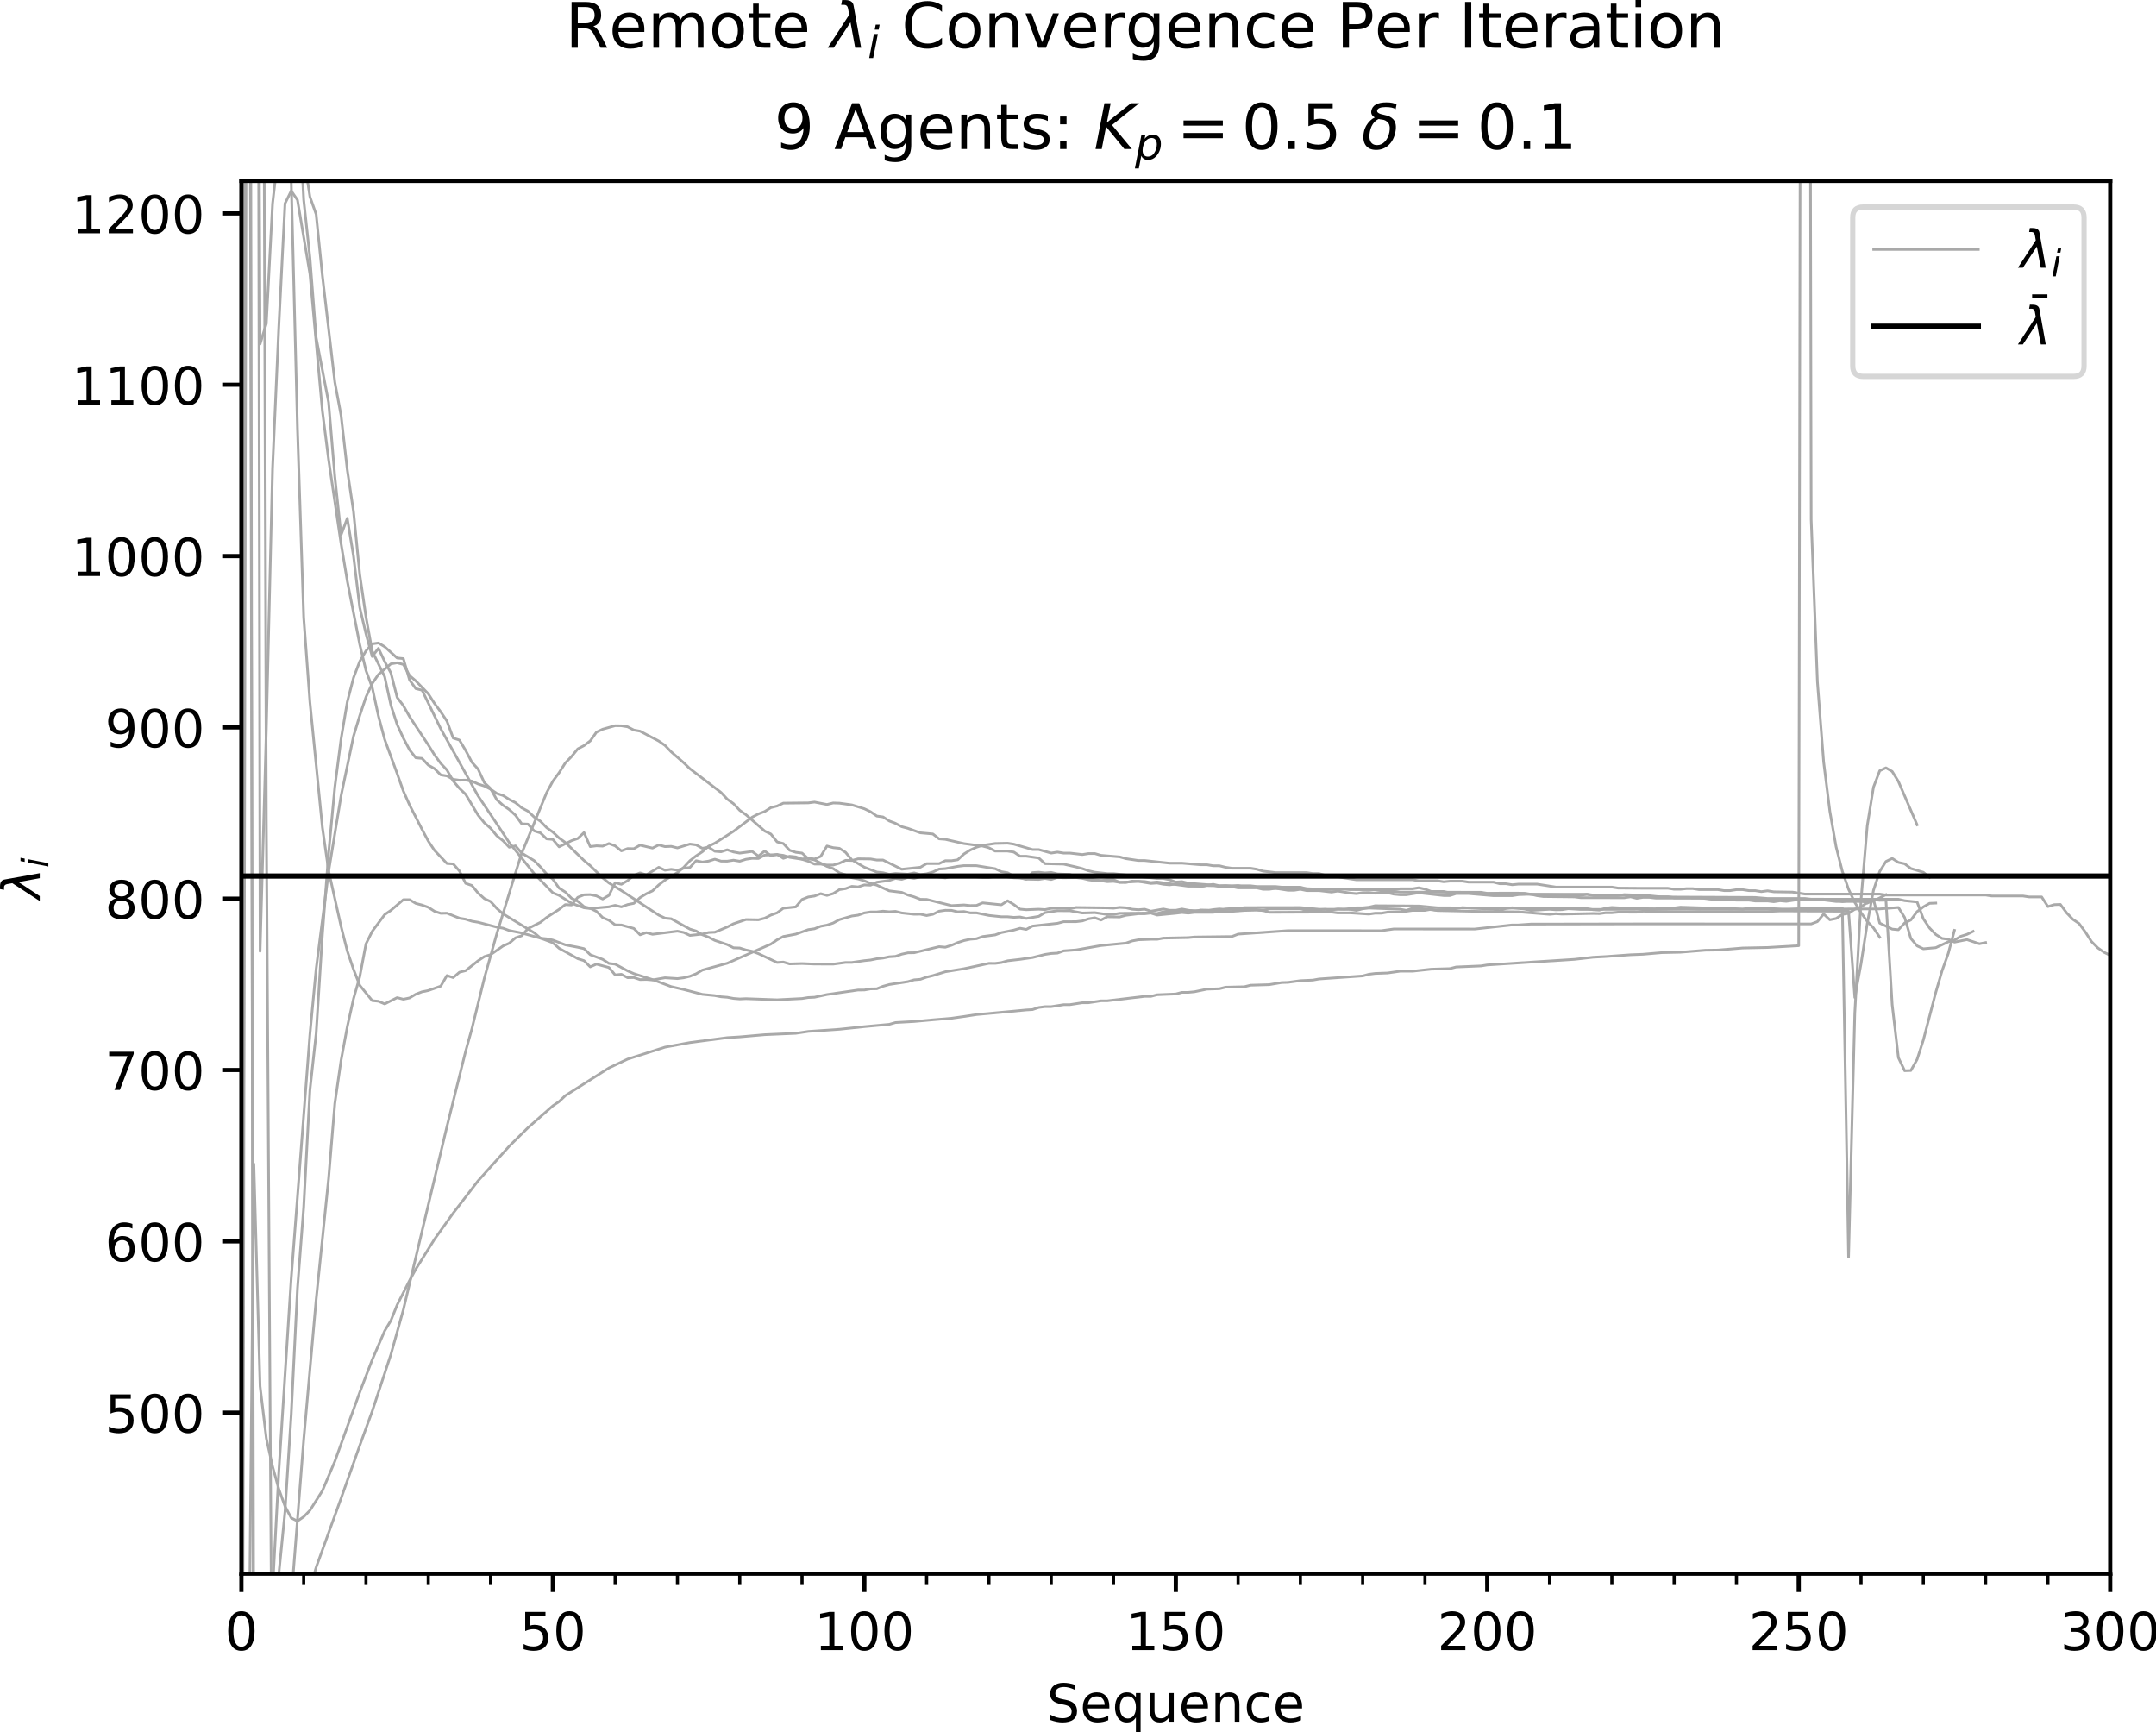 <?xml version="1.0" encoding="utf-8" standalone="no"?>
<!DOCTYPE svg PUBLIC "-//W3C//DTD SVG 1.1//EN"
  "http://www.w3.org/Graphics/SVG/1.1/DTD/svg11.dtd">
<!-- Created with matplotlib (http://matplotlib.org/) -->
<svg height="331pt" version="1.1" viewBox="0 0 412 331" width="412pt" xmlns="http://www.w3.org/2000/svg" xmlns:xlink="http://www.w3.org/1999/xlink">
 <defs>
  <style type="text/css">
*{stroke-linecap:butt;stroke-linejoin:round;}
  </style>
 </defs>
 <g id="figure_1">
  <g id="patch_1">
   <path d="M 0 331.028 
L 412.792 331.028 
L 412.792 0 
L 0 0 
z
" style="fill:#ffffff;"/>
  </g>
  <g id="axes_1">
   <g id="patch_2">
    <path d="M 46.128 300.672 
L 403.248 300.672 
L 403.248 34.56 
L 46.128 34.56 
z
" style="fill:#ffffff;"/>
   </g>
   <g id="matplotlib.axis_1">
    <g id="xtick_1">
     <g id="line2d_1">
      <defs>
       <path d="M 0 0 
L 0 3.5 
" id="mf6e638e06b" style="stroke:#000000;stroke-width:0.8;"/>
      </defs>
      <g>
       <use style="stroke:#000000;stroke-width:0.8;" x="46.128" xlink:href="#mf6e638e06b" y="300.672"/>
      </g>
     </g>
     <g id="text_1">
      <!-- 0 -->
      <defs>
       <path d="M 31.781 66.406 
Q 24.172 66.406 20.328 58.906 
Q 16.5 51.422 16.5 36.375 
Q 16.5 21.391 20.328 13.891 
Q 24.172 6.391 31.781 6.391 
Q 39.453 6.391 43.281 13.891 
Q 47.125 21.391 47.125 36.375 
Q 47.125 51.422 43.281 58.906 
Q 39.453 66.406 31.781 66.406 
z
M 31.781 74.219 
Q 44.047 74.219 50.516 64.516 
Q 56.984 54.828 56.984 36.375 
Q 56.984 17.969 50.516 8.266 
Q 44.047 -1.422 31.781 -1.422 
Q 19.531 -1.422 13.062 8.266 
Q 6.594 17.969 6.594 36.375 
Q 6.594 54.828 13.062 64.516 
Q 19.531 74.219 31.781 74.219 
z
" id="DejaVuSans-30"/>
      </defs>
      <g transform="translate(42.947 315.27)scale(0.1 -0.1)">
       <use xlink:href="#DejaVuSans-30"/>
      </g>
     </g>
    </g>
    <g id="xtick_2">
     <g id="line2d_2">
      <g>
       <use style="stroke:#000000;stroke-width:0.8;" x="105.648" xlink:href="#mf6e638e06b" y="300.672"/>
      </g>
     </g>
     <g id="text_2">
      <!-- 50 -->
      <defs>
       <path d="M 10.797 72.906 
L 49.516 72.906 
L 49.516 64.594 
L 19.828 64.594 
L 19.828 46.734 
Q 21.969 47.469 24.109 47.828 
Q 26.266 48.188 28.422 48.188 
Q 40.625 48.188 47.75 41.5 
Q 54.891 34.812 54.891 23.391 
Q 54.891 11.625 47.562 5.094 
Q 40.234 -1.422 26.906 -1.422 
Q 22.312 -1.422 17.547 -0.641 
Q 12.797 0.141 7.719 1.703 
L 7.719 11.625 
Q 12.109 9.234 16.797 8.062 
Q 21.484 6.891 26.703 6.891 
Q 35.156 6.891 40.078 11.328 
Q 45.016 15.766 45.016 23.391 
Q 45.016 31 40.078 35.438 
Q 35.156 39.891 26.703 39.891 
Q 22.75 39.891 18.812 39.016 
Q 14.891 38.141 10.797 36.281 
z
" id="DejaVuSans-35"/>
      </defs>
      <g transform="translate(99.286 315.27)scale(0.1 -0.1)">
       <use xlink:href="#DejaVuSans-35"/>
       <use x="63.623" xlink:href="#DejaVuSans-30"/>
      </g>
     </g>
    </g>
    <g id="xtick_3">
     <g id="line2d_3">
      <g>
       <use style="stroke:#000000;stroke-width:0.8;" x="165.168" xlink:href="#mf6e638e06b" y="300.672"/>
      </g>
     </g>
     <g id="text_3">
      <!-- 100 -->
      <defs>
       <path d="M 12.406 8.297 
L 28.516 8.297 
L 28.516 63.922 
L 10.984 60.406 
L 10.984 69.391 
L 28.422 72.906 
L 38.281 72.906 
L 38.281 8.297 
L 54.391 8.297 
L 54.391 0 
L 12.406 0 
z
" id="DejaVuSans-31"/>
      </defs>
      <g transform="translate(155.624 315.27)scale(0.1 -0.1)">
       <use xlink:href="#DejaVuSans-31"/>
       <use x="63.623" xlink:href="#DejaVuSans-30"/>
       <use x="127.246" xlink:href="#DejaVuSans-30"/>
      </g>
     </g>
    </g>
    <g id="xtick_4">
     <g id="line2d_4">
      <g>
       <use style="stroke:#000000;stroke-width:0.8;" x="224.688" xlink:href="#mf6e638e06b" y="300.672"/>
      </g>
     </g>
     <g id="text_4">
      <!-- 150 -->
      <g transform="translate(215.144 315.27)scale(0.1 -0.1)">
       <use xlink:href="#DejaVuSans-31"/>
       <use x="63.623" xlink:href="#DejaVuSans-35"/>
       <use x="127.246" xlink:href="#DejaVuSans-30"/>
      </g>
     </g>
    </g>
    <g id="xtick_5">
     <g id="line2d_5">
      <g>
       <use style="stroke:#000000;stroke-width:0.8;" x="284.208" xlink:href="#mf6e638e06b" y="300.672"/>
      </g>
     </g>
     <g id="text_5">
      <!-- 200 -->
      <defs>
       <path d="M 19.188 8.297 
L 53.609 8.297 
L 53.609 0 
L 7.328 0 
L 7.328 8.297 
Q 12.938 14.109 22.625 23.891 
Q 32.328 33.688 34.812 36.531 
Q 39.547 41.844 41.422 45.531 
Q 43.312 49.219 43.312 52.781 
Q 43.312 58.594 39.234 62.25 
Q 35.156 65.922 28.609 65.922 
Q 23.969 65.922 18.812 64.312 
Q 13.672 62.703 7.812 59.422 
L 7.812 69.391 
Q 13.766 71.781 18.938 73 
Q 24.125 74.219 28.422 74.219 
Q 39.75 74.219 46.484 68.547 
Q 53.219 62.891 53.219 53.422 
Q 53.219 48.922 51.531 44.891 
Q 49.859 40.875 45.406 35.406 
Q 44.188 33.984 37.641 27.219 
Q 31.109 20.453 19.188 8.297 
z
" id="DejaVuSans-32"/>
      </defs>
      <g transform="translate(274.664 315.27)scale(0.1 -0.1)">
       <use xlink:href="#DejaVuSans-32"/>
       <use x="63.623" xlink:href="#DejaVuSans-30"/>
       <use x="127.246" xlink:href="#DejaVuSans-30"/>
      </g>
     </g>
    </g>
    <g id="xtick_6">
     <g id="line2d_6">
      <g>
       <use style="stroke:#000000;stroke-width:0.8;" x="343.728" xlink:href="#mf6e638e06b" y="300.672"/>
      </g>
     </g>
     <g id="text_6">
      <!-- 250 -->
      <g transform="translate(334.184 315.27)scale(0.1 -0.1)">
       <use xlink:href="#DejaVuSans-32"/>
       <use x="63.623" xlink:href="#DejaVuSans-35"/>
       <use x="127.246" xlink:href="#DejaVuSans-30"/>
      </g>
     </g>
    </g>
    <g id="xtick_7">
     <g id="line2d_7">
      <g>
       <use style="stroke:#000000;stroke-width:0.8;" x="403.248" xlink:href="#mf6e638e06b" y="300.672"/>
      </g>
     </g>
     <g id="text_7">
      <!-- 300 -->
      <defs>
       <path d="M 40.578 39.312 
Q 47.656 37.797 51.625 33 
Q 55.609 28.219 55.609 21.188 
Q 55.609 10.406 48.188 4.484 
Q 40.766 -1.422 27.094 -1.422 
Q 22.516 -1.422 17.656 -0.516 
Q 12.797 0.391 7.625 2.203 
L 7.625 11.719 
Q 11.719 9.328 16.594 8.109 
Q 21.484 6.891 26.812 6.891 
Q 36.078 6.891 40.938 10.547 
Q 45.797 14.203 45.797 21.188 
Q 45.797 27.641 41.281 31.266 
Q 36.766 34.906 28.719 34.906 
L 20.219 34.906 
L 20.219 43.016 
L 29.109 43.016 
Q 36.375 43.016 40.234 45.922 
Q 44.094 48.828 44.094 54.297 
Q 44.094 59.906 40.109 62.906 
Q 36.141 65.922 28.719 65.922 
Q 24.656 65.922 20.016 65.031 
Q 15.375 64.156 9.812 62.312 
L 9.812 71.094 
Q 15.438 72.656 20.344 73.438 
Q 25.25 74.219 29.594 74.219 
Q 40.828 74.219 47.359 69.109 
Q 53.906 64.016 53.906 55.328 
Q 53.906 49.266 50.438 45.094 
Q 46.969 40.922 40.578 39.312 
z
" id="DejaVuSans-33"/>
      </defs>
      <g transform="translate(393.704 315.27)scale(0.1 -0.1)">
       <use xlink:href="#DejaVuSans-33"/>
       <use x="63.623" xlink:href="#DejaVuSans-30"/>
       <use x="127.246" xlink:href="#DejaVuSans-30"/>
      </g>
     </g>
    </g>
    <g id="xtick_8">
     <g id="line2d_8">
      <defs>
       <path d="M 0 0 
L 0 2 
" id="mc11a9d4405" style="stroke:#000000;stroke-width:0.6;"/>
      </defs>
      <g>
       <use style="stroke:#000000;stroke-width:0.6;" x="46.128" xlink:href="#mc11a9d4405" y="300.672"/>
      </g>
     </g>
    </g>
    <g id="xtick_9">
     <g id="line2d_9">
      <g>
       <use style="stroke:#000000;stroke-width:0.6;" x="58.032" xlink:href="#mc11a9d4405" y="300.672"/>
      </g>
     </g>
    </g>
    <g id="xtick_10">
     <g id="line2d_10">
      <g>
       <use style="stroke:#000000;stroke-width:0.6;" x="69.936" xlink:href="#mc11a9d4405" y="300.672"/>
      </g>
     </g>
    </g>
    <g id="xtick_11">
     <g id="line2d_11">
      <g>
       <use style="stroke:#000000;stroke-width:0.6;" x="81.84" xlink:href="#mc11a9d4405" y="300.672"/>
      </g>
     </g>
    </g>
    <g id="xtick_12">
     <g id="line2d_12">
      <g>
       <use style="stroke:#000000;stroke-width:0.6;" x="93.744" xlink:href="#mc11a9d4405" y="300.672"/>
      </g>
     </g>
    </g>
    <g id="xtick_13">
     <g id="line2d_13">
      <g>
       <use style="stroke:#000000;stroke-width:0.6;" x="105.648" xlink:href="#mc11a9d4405" y="300.672"/>
      </g>
     </g>
    </g>
    <g id="xtick_14">
     <g id="line2d_14">
      <g>
       <use style="stroke:#000000;stroke-width:0.6;" x="117.552" xlink:href="#mc11a9d4405" y="300.672"/>
      </g>
     </g>
    </g>
    <g id="xtick_15">
     <g id="line2d_15">
      <g>
       <use style="stroke:#000000;stroke-width:0.6;" x="129.456" xlink:href="#mc11a9d4405" y="300.672"/>
      </g>
     </g>
    </g>
    <g id="xtick_16">
     <g id="line2d_16">
      <g>
       <use style="stroke:#000000;stroke-width:0.6;" x="141.36" xlink:href="#mc11a9d4405" y="300.672"/>
      </g>
     </g>
    </g>
    <g id="xtick_17">
     <g id="line2d_17">
      <g>
       <use style="stroke:#000000;stroke-width:0.6;" x="153.264" xlink:href="#mc11a9d4405" y="300.672"/>
      </g>
     </g>
    </g>
    <g id="xtick_18">
     <g id="line2d_18">
      <g>
       <use style="stroke:#000000;stroke-width:0.6;" x="165.168" xlink:href="#mc11a9d4405" y="300.672"/>
      </g>
     </g>
    </g>
    <g id="xtick_19">
     <g id="line2d_19">
      <g>
       <use style="stroke:#000000;stroke-width:0.6;" x="177.072" xlink:href="#mc11a9d4405" y="300.672"/>
      </g>
     </g>
    </g>
    <g id="xtick_20">
     <g id="line2d_20">
      <g>
       <use style="stroke:#000000;stroke-width:0.6;" x="188.976" xlink:href="#mc11a9d4405" y="300.672"/>
      </g>
     </g>
    </g>
    <g id="xtick_21">
     <g id="line2d_21">
      <g>
       <use style="stroke:#000000;stroke-width:0.6;" x="200.88" xlink:href="#mc11a9d4405" y="300.672"/>
      </g>
     </g>
    </g>
    <g id="xtick_22">
     <g id="line2d_22">
      <g>
       <use style="stroke:#000000;stroke-width:0.6;" x="212.784" xlink:href="#mc11a9d4405" y="300.672"/>
      </g>
     </g>
    </g>
    <g id="xtick_23">
     <g id="line2d_23">
      <g>
       <use style="stroke:#000000;stroke-width:0.6;" x="224.688" xlink:href="#mc11a9d4405" y="300.672"/>
      </g>
     </g>
    </g>
    <g id="xtick_24">
     <g id="line2d_24">
      <g>
       <use style="stroke:#000000;stroke-width:0.6;" x="236.592" xlink:href="#mc11a9d4405" y="300.672"/>
      </g>
     </g>
    </g>
    <g id="xtick_25">
     <g id="line2d_25">
      <g>
       <use style="stroke:#000000;stroke-width:0.6;" x="248.496" xlink:href="#mc11a9d4405" y="300.672"/>
      </g>
     </g>
    </g>
    <g id="xtick_26">
     <g id="line2d_26">
      <g>
       <use style="stroke:#000000;stroke-width:0.6;" x="260.4" xlink:href="#mc11a9d4405" y="300.672"/>
      </g>
     </g>
    </g>
    <g id="xtick_27">
     <g id="line2d_27">
      <g>
       <use style="stroke:#000000;stroke-width:0.6;" x="272.304" xlink:href="#mc11a9d4405" y="300.672"/>
      </g>
     </g>
    </g>
    <g id="xtick_28">
     <g id="line2d_28">
      <g>
       <use style="stroke:#000000;stroke-width:0.6;" x="284.208" xlink:href="#mc11a9d4405" y="300.672"/>
      </g>
     </g>
    </g>
    <g id="xtick_29">
     <g id="line2d_29">
      <g>
       <use style="stroke:#000000;stroke-width:0.6;" x="296.112" xlink:href="#mc11a9d4405" y="300.672"/>
      </g>
     </g>
    </g>
    <g id="xtick_30">
     <g id="line2d_30">
      <g>
       <use style="stroke:#000000;stroke-width:0.6;" x="308.016" xlink:href="#mc11a9d4405" y="300.672"/>
      </g>
     </g>
    </g>
    <g id="xtick_31">
     <g id="line2d_31">
      <g>
       <use style="stroke:#000000;stroke-width:0.6;" x="319.92" xlink:href="#mc11a9d4405" y="300.672"/>
      </g>
     </g>
    </g>
    <g id="xtick_32">
     <g id="line2d_32">
      <g>
       <use style="stroke:#000000;stroke-width:0.6;" x="331.824" xlink:href="#mc11a9d4405" y="300.672"/>
      </g>
     </g>
    </g>
    <g id="xtick_33">
     <g id="line2d_33">
      <g>
       <use style="stroke:#000000;stroke-width:0.6;" x="343.728" xlink:href="#mc11a9d4405" y="300.672"/>
      </g>
     </g>
    </g>
    <g id="xtick_34">
     <g id="line2d_34">
      <g>
       <use style="stroke:#000000;stroke-width:0.6;" x="355.632" xlink:href="#mc11a9d4405" y="300.672"/>
      </g>
     </g>
    </g>
    <g id="xtick_35">
     <g id="line2d_35">
      <g>
       <use style="stroke:#000000;stroke-width:0.6;" x="367.536" xlink:href="#mc11a9d4405" y="300.672"/>
      </g>
     </g>
    </g>
    <g id="xtick_36">
     <g id="line2d_36">
      <g>
       <use style="stroke:#000000;stroke-width:0.6;" x="379.44" xlink:href="#mc11a9d4405" y="300.672"/>
      </g>
     </g>
    </g>
    <g id="xtick_37">
     <g id="line2d_37">
      <g>
       <use style="stroke:#000000;stroke-width:0.6;" x="391.344" xlink:href="#mc11a9d4405" y="300.672"/>
      </g>
     </g>
    </g>
    <g id="xtick_38">
     <g id="line2d_38">
      <g>
       <use style="stroke:#000000;stroke-width:0.6;" x="403.248" xlink:href="#mc11a9d4405" y="300.672"/>
      </g>
     </g>
    </g>
    <g id="text_8">
     <!-- Sequence -->
     <defs>
      <path d="M 53.516 70.516 
L 53.516 60.891 
Q 47.906 63.578 42.922 64.891 
Q 37.938 66.219 33.297 66.219 
Q 25.25 66.219 20.875 63.094 
Q 16.5 59.969 16.5 54.203 
Q 16.5 49.359 19.406 46.891 
Q 22.312 44.438 30.422 42.922 
L 36.375 41.703 
Q 47.406 39.594 52.656 34.297 
Q 57.906 29 57.906 20.125 
Q 57.906 9.516 50.797 4.047 
Q 43.703 -1.422 29.984 -1.422 
Q 24.812 -1.422 18.969 -0.25 
Q 13.141 0.922 6.891 3.219 
L 6.891 13.375 
Q 12.891 10.016 18.656 8.297 
Q 24.422 6.594 29.984 6.594 
Q 38.422 6.594 43.016 9.906 
Q 47.609 13.234 47.609 19.391 
Q 47.609 24.75 44.312 27.781 
Q 41.016 30.812 33.5 32.328 
L 27.484 33.5 
Q 16.453 35.688 11.516 40.375 
Q 6.594 45.062 6.594 53.422 
Q 6.594 63.094 13.406 68.656 
Q 20.219 74.219 32.172 74.219 
Q 37.312 74.219 42.625 73.281 
Q 47.953 72.359 53.516 70.516 
z
" id="DejaVuSans-53"/>
      <path d="M 56.203 29.594 
L 56.203 25.203 
L 14.891 25.203 
Q 15.484 15.922 20.484 11.062 
Q 25.484 6.203 34.422 6.203 
Q 39.594 6.203 44.453 7.469 
Q 49.312 8.734 54.109 11.281 
L 54.109 2.781 
Q 49.266 0.734 44.188 -0.344 
Q 39.109 -1.422 33.891 -1.422 
Q 20.797 -1.422 13.156 6.188 
Q 5.516 13.812 5.516 26.812 
Q 5.516 40.234 12.766 48.109 
Q 20.016 56 32.328 56 
Q 43.359 56 49.781 48.891 
Q 56.203 41.797 56.203 29.594 
z
M 47.219 32.234 
Q 47.125 39.594 43.094 43.984 
Q 39.062 48.391 32.422 48.391 
Q 24.906 48.391 20.391 44.141 
Q 15.875 39.891 15.188 32.172 
z
" id="DejaVuSans-65"/>
      <path d="M 14.797 27.297 
Q 14.797 17.391 18.875 11.75 
Q 22.953 6.109 30.078 6.109 
Q 37.203 6.109 41.297 11.75 
Q 45.406 17.391 45.406 27.297 
Q 45.406 37.203 41.297 42.844 
Q 37.203 48.484 30.078 48.484 
Q 22.953 48.484 18.875 42.844 
Q 14.797 37.203 14.797 27.297 
z
M 45.406 8.203 
Q 42.578 3.328 38.25 0.953 
Q 33.938 -1.422 27.875 -1.422 
Q 17.969 -1.422 11.734 6.484 
Q 5.516 14.406 5.516 27.297 
Q 5.516 40.188 11.734 48.094 
Q 17.969 56 27.875 56 
Q 33.938 56 38.25 53.625 
Q 42.578 51.266 45.406 46.391 
L 45.406 54.688 
L 54.391 54.688 
L 54.391 -20.797 
L 45.406 -20.797 
z
" id="DejaVuSans-71"/>
      <path d="M 8.5 21.578 
L 8.5 54.688 
L 17.484 54.688 
L 17.484 21.922 
Q 17.484 14.156 20.5 10.266 
Q 23.531 6.391 29.594 6.391 
Q 36.859 6.391 41.078 11.031 
Q 45.312 15.672 45.312 23.688 
L 45.312 54.688 
L 54.297 54.688 
L 54.297 0 
L 45.312 0 
L 45.312 8.406 
Q 42.047 3.422 37.719 1 
Q 33.406 -1.422 27.688 -1.422 
Q 18.266 -1.422 13.375 4.438 
Q 8.5 10.297 8.5 21.578 
z
M 31.109 56 
z
" id="DejaVuSans-75"/>
      <path d="M 54.891 33.016 
L 54.891 0 
L 45.906 0 
L 45.906 32.719 
Q 45.906 40.484 42.875 44.328 
Q 39.844 48.188 33.797 48.188 
Q 26.516 48.188 22.312 43.547 
Q 18.109 38.922 18.109 30.906 
L 18.109 0 
L 9.078 0 
L 9.078 54.688 
L 18.109 54.688 
L 18.109 46.188 
Q 21.344 51.125 25.703 53.562 
Q 30.078 56 35.797 56 
Q 45.219 56 50.047 50.172 
Q 54.891 44.344 54.891 33.016 
z
" id="DejaVuSans-6e"/>
      <path d="M 48.781 52.594 
L 48.781 44.188 
Q 44.969 46.297 41.141 47.344 
Q 37.312 48.391 33.406 48.391 
Q 24.656 48.391 19.812 42.844 
Q 14.984 37.312 14.984 27.297 
Q 14.984 17.281 19.812 11.734 
Q 24.656 6.203 33.406 6.203 
Q 37.312 6.203 41.141 7.25 
Q 44.969 8.297 48.781 10.406 
L 48.781 2.094 
Q 45.016 0.344 40.984 -0.531 
Q 36.969 -1.422 32.422 -1.422 
Q 20.062 -1.422 12.781 6.344 
Q 5.516 14.109 5.516 27.297 
Q 5.516 40.672 12.859 48.328 
Q 20.219 56 33.016 56 
Q 37.156 56 41.109 55.141 
Q 45.062 54.297 48.781 52.594 
z
" id="DejaVuSans-63"/>
     </defs>
     <g transform="translate(200.023 328.949)scale(0.1 -0.1)">
      <use xlink:href="#DejaVuSans-53"/>
      <use x="63.477" xlink:href="#DejaVuSans-65"/>
      <use x="125" xlink:href="#DejaVuSans-71"/>
      <use x="188.477" xlink:href="#DejaVuSans-75"/>
      <use x="251.855" xlink:href="#DejaVuSans-65"/>
      <use x="313.379" xlink:href="#DejaVuSans-6e"/>
      <use x="376.758" xlink:href="#DejaVuSans-63"/>
      <use x="431.738" xlink:href="#DejaVuSans-65"/>
     </g>
    </g>
   </g>
   <g id="matplotlib.axis_2">
    <g id="ytick_1">
     <g id="line2d_39">
      <defs>
       <path d="M 0 0 
L -3.5 0 
" id="mb76363530c" style="stroke:#000000;stroke-width:0.8;"/>
      </defs>
      <g>
       <use style="stroke:#000000;stroke-width:0.8;" x="46.128" xlink:href="#mb76363530c" y="269.904"/>
      </g>
     </g>
     <g id="text_9">
      <!-- 500 -->
      <g transform="translate(20.041 273.703)scale(0.1 -0.1)">
       <use xlink:href="#DejaVuSans-35"/>
       <use x="63.623" xlink:href="#DejaVuSans-30"/>
       <use x="127.246" xlink:href="#DejaVuSans-30"/>
      </g>
     </g>
    </g>
    <g id="ytick_2">
     <g id="line2d_40">
      <g>
       <use style="stroke:#000000;stroke-width:0.8;" x="46.128" xlink:href="#mb76363530c" y="237.172"/>
      </g>
     </g>
     <g id="text_10">
      <!-- 600 -->
      <defs>
       <path d="M 33.016 40.375 
Q 26.375 40.375 22.484 35.828 
Q 18.609 31.297 18.609 23.391 
Q 18.609 15.531 22.484 10.953 
Q 26.375 6.391 33.016 6.391 
Q 39.656 6.391 43.531 10.953 
Q 47.406 15.531 47.406 23.391 
Q 47.406 31.297 43.531 35.828 
Q 39.656 40.375 33.016 40.375 
z
M 52.594 71.297 
L 52.594 62.312 
Q 48.875 64.062 45.094 64.984 
Q 41.312 65.922 37.594 65.922 
Q 27.828 65.922 22.672 59.328 
Q 17.531 52.734 16.797 39.406 
Q 19.672 43.656 24.016 45.922 
Q 28.375 48.188 33.594 48.188 
Q 44.578 48.188 50.953 41.516 
Q 57.328 34.859 57.328 23.391 
Q 57.328 12.156 50.688 5.359 
Q 44.047 -1.422 33.016 -1.422 
Q 20.359 -1.422 13.672 8.266 
Q 6.984 17.969 6.984 36.375 
Q 6.984 53.656 15.188 63.938 
Q 23.391 74.219 37.203 74.219 
Q 40.922 74.219 44.703 73.484 
Q 48.484 72.75 52.594 71.297 
z
" id="DejaVuSans-36"/>
      </defs>
      <g transform="translate(20.041 240.971)scale(0.1 -0.1)">
       <use xlink:href="#DejaVuSans-36"/>
       <use x="63.623" xlink:href="#DejaVuSans-30"/>
       <use x="127.246" xlink:href="#DejaVuSans-30"/>
      </g>
     </g>
    </g>
    <g id="ytick_3">
     <g id="line2d_41">
      <g>
       <use style="stroke:#000000;stroke-width:0.8;" x="46.128" xlink:href="#mb76363530c" y="204.44"/>
      </g>
     </g>
     <g id="text_11">
      <!-- 700 -->
      <defs>
       <path d="M 8.203 72.906 
L 55.078 72.906 
L 55.078 68.703 
L 28.609 0 
L 18.312 0 
L 43.219 64.594 
L 8.203 64.594 
z
" id="DejaVuSans-37"/>
      </defs>
      <g transform="translate(20.041 208.239)scale(0.1 -0.1)">
       <use xlink:href="#DejaVuSans-37"/>
       <use x="63.623" xlink:href="#DejaVuSans-30"/>
       <use x="127.246" xlink:href="#DejaVuSans-30"/>
      </g>
     </g>
    </g>
    <g id="ytick_4">
     <g id="line2d_42">
      <g>
       <use style="stroke:#000000;stroke-width:0.8;" x="46.128" xlink:href="#mb76363530c" y="171.708"/>
      </g>
     </g>
     <g id="text_12">
      <!-- 800 -->
      <defs>
       <path d="M 31.781 34.625 
Q 24.75 34.625 20.719 30.859 
Q 16.703 27.094 16.703 20.516 
Q 16.703 13.922 20.719 10.156 
Q 24.75 6.391 31.781 6.391 
Q 38.812 6.391 42.859 10.172 
Q 46.922 13.969 46.922 20.516 
Q 46.922 27.094 42.891 30.859 
Q 38.875 34.625 31.781 34.625 
z
M 21.922 38.812 
Q 15.578 40.375 12.031 44.719 
Q 8.5 49.078 8.5 55.328 
Q 8.5 64.062 14.719 69.141 
Q 20.953 74.219 31.781 74.219 
Q 42.672 74.219 48.875 69.141 
Q 55.078 64.062 55.078 55.328 
Q 55.078 49.078 51.531 44.719 
Q 48 40.375 41.703 38.812 
Q 48.828 37.156 52.797 32.312 
Q 56.781 27.484 56.781 20.516 
Q 56.781 9.906 50.312 4.234 
Q 43.844 -1.422 31.781 -1.422 
Q 19.734 -1.422 13.25 4.234 
Q 6.781 9.906 6.781 20.516 
Q 6.781 27.484 10.781 32.312 
Q 14.797 37.156 21.922 38.812 
z
M 18.312 54.391 
Q 18.312 48.734 21.844 45.562 
Q 25.391 42.391 31.781 42.391 
Q 38.141 42.391 41.719 45.562 
Q 45.312 48.734 45.312 54.391 
Q 45.312 60.062 41.719 63.234 
Q 38.141 66.406 31.781 66.406 
Q 25.391 66.406 21.844 63.234 
Q 18.312 60.062 18.312 54.391 
z
" id="DejaVuSans-38"/>
      </defs>
      <g transform="translate(20.041 175.507)scale(0.1 -0.1)">
       <use xlink:href="#DejaVuSans-38"/>
       <use x="63.623" xlink:href="#DejaVuSans-30"/>
       <use x="127.246" xlink:href="#DejaVuSans-30"/>
      </g>
     </g>
    </g>
    <g id="ytick_5">
     <g id="line2d_43">
      <g>
       <use style="stroke:#000000;stroke-width:0.8;" x="46.128" xlink:href="#mb76363530c" y="138.975"/>
      </g>
     </g>
     <g id="text_13">
      <!-- 900 -->
      <defs>
       <path d="M 10.984 1.516 
L 10.984 10.5 
Q 14.703 8.734 18.5 7.812 
Q 22.312 6.891 25.984 6.891 
Q 35.75 6.891 40.891 13.453 
Q 46.047 20.016 46.781 33.406 
Q 43.953 29.203 39.594 26.953 
Q 35.25 24.703 29.984 24.703 
Q 19.047 24.703 12.672 31.312 
Q 6.297 37.938 6.297 49.422 
Q 6.297 60.641 12.938 67.422 
Q 19.578 74.219 30.609 74.219 
Q 43.266 74.219 49.922 64.516 
Q 56.594 54.828 56.594 36.375 
Q 56.594 19.141 48.406 8.859 
Q 40.234 -1.422 26.422 -1.422 
Q 22.703 -1.422 18.891 -0.688 
Q 15.094 0.047 10.984 1.516 
z
M 30.609 32.422 
Q 37.25 32.422 41.125 36.953 
Q 45.016 41.5 45.016 49.422 
Q 45.016 57.281 41.125 61.844 
Q 37.25 66.406 30.609 66.406 
Q 23.969 66.406 20.094 61.844 
Q 16.219 57.281 16.219 49.422 
Q 16.219 41.5 20.094 36.953 
Q 23.969 32.422 30.609 32.422 
z
" id="DejaVuSans-39"/>
      </defs>
      <g transform="translate(20.041 142.775)scale(0.1 -0.1)">
       <use xlink:href="#DejaVuSans-39"/>
       <use x="63.623" xlink:href="#DejaVuSans-30"/>
       <use x="127.246" xlink:href="#DejaVuSans-30"/>
      </g>
     </g>
    </g>
    <g id="ytick_6">
     <g id="line2d_44">
      <g>
       <use style="stroke:#000000;stroke-width:0.8;" x="46.128" xlink:href="#mb76363530c" y="106.243"/>
      </g>
     </g>
     <g id="text_14">
      <!-- 1000 -->
      <g transform="translate(13.678 110.043)scale(0.1 -0.1)">
       <use xlink:href="#DejaVuSans-31"/>
       <use x="63.623" xlink:href="#DejaVuSans-30"/>
       <use x="127.246" xlink:href="#DejaVuSans-30"/>
       <use x="190.869" xlink:href="#DejaVuSans-30"/>
      </g>
     </g>
    </g>
    <g id="ytick_7">
     <g id="line2d_45">
      <g>
       <use style="stroke:#000000;stroke-width:0.8;" x="46.128" xlink:href="#mb76363530c" y="73.511"/>
      </g>
     </g>
     <g id="text_15">
      <!-- 1100 -->
      <g transform="translate(13.678 77.31)scale(0.1 -0.1)">
       <use xlink:href="#DejaVuSans-31"/>
       <use x="63.623" xlink:href="#DejaVuSans-31"/>
       <use x="127.246" xlink:href="#DejaVuSans-30"/>
       <use x="190.869" xlink:href="#DejaVuSans-30"/>
      </g>
     </g>
    </g>
    <g id="ytick_8">
     <g id="line2d_46">
      <g>
       <use style="stroke:#000000;stroke-width:0.8;" x="46.128" xlink:href="#mb76363530c" y="40.779"/>
      </g>
     </g>
     <g id="text_16">
      <!-- 1200 -->
      <g transform="translate(13.678 44.578)scale(0.1 -0.1)">
       <use xlink:href="#DejaVuSans-31"/>
       <use x="63.623" xlink:href="#DejaVuSans-32"/>
       <use x="127.246" xlink:href="#DejaVuSans-30"/>
       <use x="190.869" xlink:href="#DejaVuSans-30"/>
      </g>
     </g>
    </g>
    <g id="text_17">
     <!-- $\lambda_i$ -->
     <defs>
      <path d="M 36.719 67.438 
L 48.828 0 
L 39.312 0 
L 31.844 40.438 
L 5.125 0 
L -4.391 0 
L 29.734 52.438 
L 28.031 62.109 
Q 26.953 68.266 21.734 68.266 
L 17.047 68.266 
L 18.5 75.984 
L 24.219 75.875 
Q 35.203 75.734 36.719 67.438 
z
" id="DejaVuSans-Oblique-3bb"/>
      <path d="M 18.312 75.984 
L 27.297 75.984 
L 25.094 64.594 
L 16.109 64.594 
z
M 14.203 54.688 
L 23.188 54.688 
L 12.5 0 
L 3.516 0 
z
" id="DejaVuSans-Oblique-69"/>
     </defs>
     <g transform="translate(7.598 171.716)rotate(-90)scale(0.1 -0.1)">
      <use transform="translate(0 0.016)" xlink:href="#DejaVuSans-Oblique-3bb"/>
      <use transform="translate(59.18 -16.391)scale(0.7)" xlink:href="#DejaVuSans-Oblique-69"/>
     </g>
    </g>
   </g>
   <g id="line2d_47">
    <path clip-path="url(#p75f6ffbd80)" d="M 46.353 332.028 
L 47.092 -1 
M 50.379 -1 
L 50.89 156.192 
L 52.017 332.028 
M 55.222 332.028 
L 56.842 320.163 
L 58.032 310.895 
L 59.223 303.49 
L 60.413 299.458 
L 65.175 286.271 
L 68.746 276.186 
L 71.127 269.639 
L 74.698 258.785 
L 77.079 250.236 
L 85.411 215.215 
L 88.983 200.849 
L 90.173 196.581 
L 92.554 186.893 
L 94.935 178.411 
L 98.506 166.789 
L 99.696 163.023 
L 104.458 151.455 
L 105.648 149.245 
L 106.839 147.639 
L 108.029 145.771 
L 109.219 144.545 
L 110.41 143.082 
L 111.6 142.46 
L 112.791 141.558 
L 113.981 139.888 
L 115.171 139.323 
L 117.552 138.654 
L 118.743 138.672 
L 119.933 138.864 
L 121.123 139.486 
L 122.314 139.697 
L 125.885 141.582 
L 127.075 142.416 
L 128.266 143.65 
L 130.647 145.728 
L 131.837 146.87 
L 137.789 151.414 
L 138.979 152.691 
L 140.17 153.552 
L 141.36 154.82 
L 142.551 155.67 
L 146.122 158.777 
L 147.312 159.354 
L 148.503 160.857 
L 149.693 161.162 
L 150.883 162.45 
L 152.074 162.84 
L 153.264 162.988 
L 154.455 164.078 
L 155.645 164.296 
L 158.026 165.534 
L 159.216 165.952 
L 160.407 166.768 
L 161.597 167.15 
L 162.787 167.695 
L 163.978 167.929 
L 165.168 168.289 
L 166.359 168.786 
L 167.549 169.113 
L 169.93 170.205 
L 172.311 170.495 
L 173.501 171.009 
L 174.691 171.359 
L 175.882 171.83 
L 177.072 171.839 
L 181.834 173.027 
L 184.215 172.895 
L 185.405 173.013 
L 186.595 172.99 
L 187.786 172.501 
L 191.357 172.872 
L 192.547 172.096 
L 193.738 172.825 
L 194.928 173.702 
L 196.119 173.814 
L 198.499 173.714 
L 199.69 173.792 
L 200.88 173.548 
L 203.261 173.499 
L 204.451 173.622 
L 205.642 173.381 
L 211.594 173.457 
L 212.784 173.516 
L 213.975 173.365 
L 215.165 173.438 
L 216.355 173.717 
L 217.546 173.812 
L 218.736 173.713 
L 219.927 174.091 
L 222.307 173.675 
L 223.498 173.919 
L 224.688 173.919 
L 225.879 173.682 
L 228.259 174.134 
L 229.45 173.865 
L 233.021 173.954 
L 234.211 173.668 
L 235.402 173.706 
L 236.592 173.991 
L 237.783 173.601 
L 238.973 173.601 
L 241.354 173.994 
L 242.544 173.65 
L 248.496 173.646 
L 249.687 173.917 
L 253.258 173.745 
L 254.448 173.867 
L 255.639 173.671 
L 258.019 173.762 
L 259.21 173.941 
L 260.4 173.636 
L 261.591 173.495 
L 267.543 173.714 
L 268.733 173.935 
L 269.923 173.537 
L 271.114 173.537 
L 274.685 173.934 
L 275.875 173.79 
L 277.066 173.79 
L 279.447 173.409 
L 285.399 173.734 
L 286.589 173.981 
L 287.779 173.578 
L 288.97 173.428 
L 291.351 173.694 
L 292.541 173.955 
L 296.112 173.728 
L 297.303 173.825 
L 298.493 173.802 
L 299.683 173.621 
L 303.255 173.595 
L 304.445 173.815 
L 305.635 173.888 
L 306.826 173.518 
L 308.016 173.374 
L 311.587 173.581 
L 316.349 173.641 
L 317.539 173.459 
L 319.92 173.479 
L 321.111 173.32 
L 329.443 173.591 
L 330.634 173.543 
L 333.015 173.715 
L 334.205 173.501 
L 337.776 173.501 
L 341.347 173.833 
L 343.728 173.629 
L 344.919 173.503 
L 349.68 173.585 
L 350.871 173.621 
L 352.061 173.466 
L 353.251 240.201 
L 354.442 193.561 
L 355.632 171.96 
L 356.823 157.755 
L 358.013 150.402 
L 359.203 147.262 
L 360.394 146.704 
L 361.584 147.391 
L 362.775 149.311 
L 366.346 157.593 
L 366.346 157.593 
" style="fill:none;stroke:#a9a9a9;stroke-linecap:square;stroke-width:0.5;"/>
   </g>
   <g id="line2d_48">
    <path clip-path="url(#p75f6ffbd80)" d="M 46.179 332.028 
L 46.344 -1 
M 49.413 -1 
L 49.699 65.739 
L 50.89 61.845 
L 52.08 38.927 
L 53.271 28.527 
L 54.461 23.329 
L 55.651 23.154 
L 56.842 22.033 
L 59.223 37.584 
L 60.413 40.946 
L 61.603 52.644 
L 63.984 73.034 
L 65.175 79.388 
L 66.365 89.785 
L 67.555 97.75 
L 68.746 109.737 
L 69.936 117.868 
L 71.127 124.418 
L 73.507 129.292 
L 74.698 134.731 
L 75.888 138.424 
L 77.079 141.029 
L 78.269 143.28 
L 79.459 144.787 
L 80.65 144.902 
L 81.84 146.181 
L 83.031 146.856 
L 84.221 148.051 
L 85.411 148.249 
L 86.602 148.898 
L 87.792 149.068 
L 88.983 149.052 
L 90.173 149.236 
L 91.363 149.788 
L 92.554 150.179 
L 93.744 150.792 
L 94.935 151.594 
L 96.125 151.986 
L 97.315 152.743 
L 98.506 153.357 
L 99.696 154.349 
L 100.887 154.983 
L 102.077 156.106 
L 103.267 156.899 
L 104.458 158.13 
L 105.648 158.985 
L 106.839 160.111 
L 108.029 160.963 
L 111.6 164.408 
L 112.791 165.396 
L 115.171 167.738 
L 116.362 168.706 
L 118.743 170.157 
L 125.885 174.851 
L 127.075 175.414 
L 128.266 175.538 
L 131.837 177.516 
L 133.027 177.882 
L 134.218 178.594 
L 135.408 179.054 
L 136.599 179.675 
L 138.979 180.474 
L 140.17 181.091 
L 141.36 181.129 
L 142.551 181.505 
L 143.741 181.755 
L 144.931 182.203 
L 148.503 183.892 
L 149.693 183.811 
L 150.883 184.164 
L 153.264 184.097 
L 155.645 184.195 
L 159.216 184.209 
L 161.597 183.887 
L 162.787 183.887 
L 165.168 183.543 
L 166.359 183.421 
L 167.549 183.178 
L 168.739 183.052 
L 169.93 182.8 
L 171.12 182.725 
L 172.311 182.309 
L 173.501 182.048 
L 174.691 182.028 
L 179.453 180.873 
L 180.643 180.979 
L 181.834 180.601 
L 183.024 180.09 
L 184.215 179.706 
L 185.405 179.449 
L 186.595 179.355 
L 187.786 178.94 
L 190.167 178.625 
L 191.357 178.186 
L 193.738 177.704 
L 194.928 177.357 
L 196.119 177.573 
L 197.309 176.934 
L 202.071 176.414 
L 203.261 176.099 
L 205.642 176.096 
L 206.832 175.954 
L 208.023 175.554 
L 209.213 175.353 
L 210.403 175.783 
L 211.594 175.164 
L 213.975 175.198 
L 215.165 174.874 
L 217.546 174.585 
L 218.736 174.592 
L 219.927 174.441 
L 221.117 174.538 
L 222.307 174.209 
L 224.688 174.215 
L 225.879 173.938 
L 230.64 174.032 
L 231.831 173.788 
L 233.021 173.665 
L 234.211 173.761 
L 235.402 173.49 
L 236.592 173.609 
L 237.783 173.409 
L 248.496 173.392 
L 252.067 173.727 
L 256.829 173.727 
L 259.21 173.444 
L 260.4 173.444 
L 261.591 173.324 
L 262.781 173.05 
L 271.114 173.104 
L 274.685 173.437 
L 298.493 173.543 
L 302.064 173.759 
L 359.203 173.658 
L 362.775 173.383 
L 363.965 175.297 
L 365.155 179.316 
L 366.346 180.72 
L 367.536 181.282 
L 369.917 181.066 
L 372.298 179.949 
L 373.488 179.616 
L 374.679 178.9 
L 375.869 178.53 
L 377.059 177.95 
L 377.059 177.95 
" style="fill:none;stroke:#a9a9a9;stroke-linecap:square;stroke-width:0.5;"/>
   </g>
   <g id="line2d_49">
    <path clip-path="url(#p75f6ffbd80)" d="M 46.285 332.028 
L 46.799 -1 
M 54.118 -1 
L 54.461 9.504 
L 55.651 34.661 
L 56.842 81.838 
L 58.032 117.953 
L 59.223 134.155 
L 61.603 158.082 
L 62.794 166.393 
L 65.175 177.018 
L 66.365 181.706 
L 67.555 185.219 
L 68.746 188.256 
L 71.127 191.18 
L 72.317 191.301 
L 73.507 191.812 
L 75.888 190.609 
L 77.079 190.916 
L 78.269 190.666 
L 79.459 189.953 
L 80.65 189.497 
L 81.84 189.254 
L 84.221 188.414 
L 85.411 186.384 
L 86.602 186.784 
L 87.792 185.76 
L 88.983 185.454 
L 91.363 183.563 
L 92.554 182.768 
L 93.744 182.406 
L 96.125 180.74 
L 97.315 180.213 
L 98.506 179.184 
L 99.696 178.786 
L 100.887 177.418 
L 103.267 176.23 
L 104.458 175.292 
L 106.839 173.747 
L 108.029 172.833 
L 109.219 172.905 
L 110.41 171.442 
L 111.6 170.959 
L 112.791 170.924 
L 113.981 171.175 
L 115.171 171.763 
L 116.362 171.076 
L 117.552 168.654 
L 118.743 168.954 
L 119.933 168.253 
L 121.123 167.263 
L 122.314 166.767 
L 123.504 167.161 
L 125.885 165.709 
L 127.075 166.267 
L 128.266 166.089 
L 129.456 166.261 
L 130.647 165.889 
L 131.837 165.744 
L 133.027 164.447 
L 134.218 164.704 
L 135.408 164.525 
L 136.599 164.155 
L 137.789 164.529 
L 138.979 164.537 
L 140.17 164.349 
L 141.36 164.546 
L 142.551 164.174 
L 143.741 163.996 
L 144.931 164.029 
L 146.122 163.372 
L 148.503 163.27 
L 149.693 163.425 
L 150.883 163.804 
L 153.264 164.173 
L 154.455 164.552 
L 155.645 165.101 
L 156.835 165.101 
L 158.026 165.281 
L 159.216 165.281 
L 160.407 164.933 
L 161.597 164.375 
L 162.787 164.407 
L 163.978 164.081 
L 166.359 164.113 
L 167.549 164.317 
L 168.739 164.317 
L 172.311 166.08 
L 175.882 165.704 
L 177.072 165.006 
L 179.453 165.006 
L 180.643 164.448 
L 181.834 164.448 
L 183.024 164.266 
L 184.215 163.16 
L 185.405 162.414 
L 186.595 161.871 
L 187.786 161.507 
L 190.167 161.155 
L 192.547 161.101 
L 193.738 161.284 
L 197.309 162.32 
L 198.499 162.32 
L 200.88 162.988 
L 202.071 162.802 
L 203.261 162.991 
L 204.451 162.991 
L 206.832 163.269 
L 208.023 163.08 
L 209.213 163.08 
L 210.403 163.422 
L 213.975 163.715 
L 215.165 164.052 
L 217.546 164.412 
L 218.736 164.412 
L 223.498 164.919 
L 225.879 164.919 
L 229.45 165.222 
L 230.64 165.222 
L 231.831 165.415 
L 233.021 165.415 
L 234.211 165.709 
L 235.402 165.884 
L 238.973 165.884 
L 240.163 166.076 
L 241.354 166.438 
L 243.735 166.719 
L 249.687 166.719 
L 250.877 166.899 
L 252.067 166.899 
L 253.258 167.239 
L 254.448 167.239 
L 256.829 167.731 
L 259.21 168.091 
L 269.923 168.091 
L 271.114 168.282 
L 274.685 168.282 
L 275.875 168.468 
L 277.066 168.351 
L 279.447 168.351 
L 280.637 168.541 
L 285.399 168.541 
L 286.589 168.844 
L 287.779 168.844 
L 288.97 169.037 
L 290.16 168.92 
L 293.731 168.92 
L 297.303 169.483 
L 308.016 169.483 
L 309.207 169.677 
L 313.968 169.712 
L 318.73 169.712 
L 319.92 169.905 
L 321.111 169.905 
L 322.301 169.781 
L 323.491 169.781 
L 324.682 169.967 
L 328.253 169.967 
L 329.443 170.159 
L 330.634 170.159 
L 331.824 169.979 
L 333.015 169.979 
L 334.205 170.165 
L 335.395 170.165 
L 336.586 170.356 
L 337.776 170.199 
L 338.967 170.389 
L 342.538 170.446 
L 344.919 170.821 
L 359.203 170.821 
L 360.394 171.005 
L 379.44 171.005 
L 380.631 171.191 
L 386.583 171.191 
L 387.773 171.371 
L 390.154 171.371 
L 391.344 173.217 
L 392.535 172.846 
L 393.725 172.799 
L 394.915 174.408 
L 396.106 175.65 
L 397.296 176.452 
L 398.487 178.058 
L 399.677 179.904 
L 400.867 181.097 
L 402.058 181.941 
L 404.439 183.124 
L 404.439 183.124 
" style="fill:none;stroke:#a9a9a9;stroke-linecap:square;stroke-width:0.5;"/>
   </g>
   <g id="line2d_50">
    <path clip-path="url(#p75f6ffbd80)" d="M 46.185 332.028 
L 46.371 -1 
M 49.367 -1 
L 49.699 181.753 
L 50.89 139.407 
L 52.08 89.489 
L 53.271 62.539 
L 54.461 38.878 
L 55.651 36.472 
L 56.842 38.208 
L 59.223 52.353 
L 61.603 78.504 
L 62.794 87.837 
L 65.175 103.884 
L 66.365 111.019 
L 68.746 123.133 
L 69.936 128.103 
L 71.127 131.341 
L 72.317 136.803 
L 73.507 141.28 
L 75.888 147.783 
L 77.079 151.142 
L 78.269 153.814 
L 80.65 158.465 
L 81.84 160.691 
L 83.031 162.473 
L 85.411 164.982 
L 86.602 165.058 
L 87.792 166.408 
L 88.983 168.775 
L 90.173 169.18 
L 91.363 170.633 
L 92.554 171.684 
L 93.744 172.24 
L 94.935 173.557 
L 96.125 174.595 
L 102.077 178.214 
L 103.267 179.228 
L 105.648 180.132 
L 106.839 181.185 
L 109.219 182.494 
L 110.41 183.167 
L 111.6 183.546 
L 112.791 184.732 
L 113.981 184.21 
L 116.362 184.855 
L 117.552 186.268 
L 118.743 186.149 
L 119.933 186.798 
L 121.123 186.768 
L 122.314 187.164 
L 123.504 187.133 
L 124.695 187.231 
L 127.075 186.813 
L 129.456 186.971 
L 130.647 186.817 
L 131.837 186.533 
L 133.027 186.054 
L 134.218 185.349 
L 137.789 184.364 
L 138.979 184.04 
L 147.312 180.38 
L 148.503 179.564 
L 149.693 178.931 
L 152.074 178.481 
L 154.455 177.62 
L 155.645 177.453 
L 156.835 176.974 
L 158.026 176.756 
L 159.216 176.357 
L 160.407 175.709 
L 162.787 175.013 
L 163.978 174.851 
L 165.168 174.423 
L 166.359 174.24 
L 167.549 174.232 
L 168.739 174.087 
L 169.93 174.205 
L 171.12 174.126 
L 172.311 174.427 
L 174.691 174.684 
L 175.882 174.666 
L 177.072 174.923 
L 178.263 174.689 
L 179.453 174.093 
L 180.643 173.92 
L 181.834 173.933 
L 183.024 174.214 
L 184.215 174.158 
L 185.405 174.414 
L 186.595 174.414 
L 188.976 174.905 
L 191.357 175.157 
L 192.547 175.157 
L 193.738 175.27 
L 194.928 175.202 
L 196.119 175.477 
L 198.499 175.083 
L 199.69 174.365 
L 202.071 174.001 
L 204.451 174.008 
L 206.832 174.441 
L 209.213 174.374 
L 211.594 174.725 
L 212.784 174.692 
L 213.975 174.5 
L 219.927 174.444 
L 221.117 174.836 
L 224.688 174.486 
L 225.879 174.346 
L 227.069 174.464 
L 228.259 174.315 
L 231.831 174.315 
L 233.021 174.13 
L 235.402 174.13 
L 237.783 173.95 
L 240.163 173.891 
L 241.354 173.952 
L 242.544 174.31 
L 246.115 174.295 
L 254.448 174.261 
L 255.639 174.422 
L 258.019 174.415 
L 261.591 174.651 
L 262.781 174.478 
L 263.971 174.481 
L 265.162 174.271 
L 267.543 174.271 
L 269.923 173.939 
L 272.304 173.939 
L 273.495 173.728 
L 274.685 173.972 
L 283.018 174.143 
L 290.16 174.216 
L 294.922 174.599 
L 296.112 174.693 
L 297.303 174.575 
L 298.493 174.651 
L 304.445 174.531 
L 305.635 174.56 
L 306.826 174.391 
L 308.016 174.392 
L 309.207 174.276 
L 312.778 174.281 
L 313.968 174.094 
L 319.92 174.212 
L 322.301 174.241 
L 324.682 174.171 
L 337.776 174.153 
L 340.157 174.048 
L 353.251 174.105 
L 354.442 190.586 
L 355.632 184.149 
L 356.823 176.442 
L 358.013 170.101 
L 359.203 166.5 
L 360.394 164.595 
L 361.584 164.008 
L 362.775 164.774 
L 363.965 165.033 
L 365.155 165.935 
L 367.536 166.656 
L 368.727 167.636 
L 368.727 167.636 
" style="fill:none;stroke:#a9a9a9;stroke-linecap:square;stroke-width:0.5;"/>
   </g>
   <g id="line2d_51">
    <path clip-path="url(#p75f6ffbd80)" d="M 53.476 332.028 
L 54.461 320.712 
L 58.032 275.122 
L 60.413 248.321 
L 62.794 225.167 
L 63.984 210.826 
L 65.175 202.58 
L 66.365 196.172 
L 67.555 190.815 
L 68.746 186.638 
L 69.936 180.338 
L 71.127 177.948 
L 73.507 174.751 
L 74.698 173.933 
L 77.079 171.894 
L 78.269 171.889 
L 79.459 172.605 
L 80.65 172.918 
L 81.84 173.347 
L 83.031 174.114 
L 84.221 174.5 
L 85.411 174.473 
L 87.792 175.432 
L 88.983 175.63 
L 90.173 176.005 
L 91.363 176.207 
L 94.935 177.138 
L 96.125 177.343 
L 97.315 177.788 
L 99.696 178.26 
L 103.267 179.249 
L 104.458 179.366 
L 105.648 179.619 
L 108.029 180.526 
L 110.41 180.983 
L 111.6 181.251 
L 112.791 182.406 
L 115.171 183.298 
L 116.362 184.075 
L 117.552 184.211 
L 119.933 185.494 
L 121.123 186.025 
L 124.695 187.161 
L 128.266 188.509 
L 130.647 189.058 
L 134.218 189.988 
L 136.599 190.218 
L 137.789 190.451 
L 138.979 190.541 
L 140.17 190.763 
L 141.36 190.862 
L 142.551 190.807 
L 148.503 191.023 
L 153.264 190.782 
L 154.455 190.59 
L 155.645 190.537 
L 158.026 190.022 
L 163.978 189.157 
L 165.168 189.154 
L 166.359 188.94 
L 167.549 188.92 
L 168.739 188.444 
L 169.93 188.104 
L 173.501 187.555 
L 174.691 187.205 
L 175.882 187.11 
L 177.072 186.692 
L 178.263 186.405 
L 180.643 185.666 
L 184.215 185.086 
L 188.976 184.059 
L 190.167 184.066 
L 191.357 183.912 
L 192.547 183.571 
L 194.928 183.295 
L 197.309 182.953 
L 199.69 182.354 
L 200.88 182.172 
L 202.071 182.104 
L 203.261 181.67 
L 205.642 181.494 
L 210.403 180.656 
L 215.165 180.194 
L 216.355 179.778 
L 217.546 179.555 
L 219.927 179.463 
L 221.117 179.463 
L 222.307 179.238 
L 227.069 179.145 
L 228.259 179.026 
L 235.402 178.939 
L 236.592 178.478 
L 246.115 177.815 
L 263.971 177.824 
L 266.352 177.495 
L 281.827 177.504 
L 288.97 176.724 
L 290.16 176.724 
L 292.541 176.558 
L 313.968 176.522 
L 346.109 176.531 
L 347.299 176.085 
L 348.49 174.639 
L 349.68 175.739 
L 350.871 175.492 
L 352.061 174.713 
L 353.251 174.515 
L 354.442 173.714 
L 355.632 173.266 
L 356.823 172.442 
L 358.013 172.155 
L 360.394 170.937 
L 360.394 170.937 
" style="fill:none;stroke:#a9a9a9;stroke-linecap:square;stroke-width:0.5;"/>
   </g>
   <g id="line2d_52">
    <path clip-path="url(#p75f6ffbd80)" d="M 46.319 332.028 
L 46.947 -1 
M 47.766 -1 
L 48.509 326.913 
L 49.233 332.028 
M 50.025 332.028 
L 50.89 323.282 
L 52.08 312.84 
L 54.461 288.821 
L 55.651 270.229 
L 56.842 246.204 
L 58.032 230.68 
L 59.223 208.299 
L 60.413 197.468 
L 61.603 178.648 
L 62.794 162.986 
L 63.984 150.355 
L 65.175 141.171 
L 66.365 134.097 
L 67.555 129.486 
L 68.746 126.361 
L 69.936 124.356 
L 71.127 123.015 
L 72.317 122.846 
L 73.507 123.564 
L 75.888 125.716 
L 77.079 125.834 
L 78.269 129.93 
L 79.459 131.573 
L 80.65 131.864 
L 84.221 139.231 
L 91.363 152.069 
L 94.935 157.398 
L 97.315 160.994 
L 102.077 166.914 
L 105.648 170.583 
L 106.839 171.072 
L 109.219 172.576 
L 111.6 173.449 
L 112.791 173.585 
L 115.171 173.365 
L 116.362 173.259 
L 117.552 172.972 
L 118.743 173.267 
L 119.933 172.829 
L 121.123 172.591 
L 122.314 171.495 
L 123.504 170.764 
L 124.695 170.206 
L 125.885 169.072 
L 127.075 168.158 
L 129.456 166.713 
L 130.647 165.733 
L 131.837 164.453 
L 133.027 163.52 
L 134.218 162.736 
L 135.408 161.678 
L 136.599 161.1 
L 138.979 159.593 
L 140.17 158.832 
L 143.741 156.129 
L 144.931 155.507 
L 146.122 155.056 
L 147.312 154.304 
L 148.503 154 
L 149.693 153.449 
L 154.455 153.399 
L 155.645 153.246 
L 158.026 153.707 
L 159.216 153.417 
L 160.407 153.454 
L 162.787 153.783 
L 165.168 154.522 
L 166.359 155.089 
L 167.549 155.919 
L 168.739 156.082 
L 169.93 156.853 
L 171.12 157.305 
L 172.311 157.947 
L 173.501 158.264 
L 175.882 159.12 
L 178.263 159.336 
L 179.453 160.274 
L 180.643 160.364 
L 184.215 161.178 
L 187.786 161.653 
L 188.976 161.979 
L 190.167 162.61 
L 192.547 162.61 
L 193.738 162.794 
L 194.928 163.587 
L 196.119 163.587 
L 198.499 163.933 
L 199.69 165.016 
L 203.261 165.104 
L 205.642 165.648 
L 206.832 165.955 
L 208.023 166.377 
L 209.213 166.647 
L 211.594 166.913 
L 212.784 166.913 
L 221.117 167.839 
L 222.307 167.839 
L 223.498 168.082 
L 224.688 168.525 
L 225.879 168.444 
L 227.069 168.74 
L 231.831 169.109 
L 233.021 169.397 
L 235.402 169.397 
L 236.592 169.64 
L 240.163 169.64 
L 241.354 169.911 
L 242.544 169.911 
L 243.735 169.721 
L 246.115 170.095 
L 247.306 170.095 
L 248.496 169.911 
L 249.687 170.161 
L 252.067 170.161 
L 254.448 170.44 
L 255.639 170.248 
L 258.019 170.629 
L 259.21 170.739 
L 260.4 170.554 
L 261.591 170.525 
L 262.781 170.656 
L 265.162 170.554 
L 266.352 170.84 
L 267.543 170.953 
L 268.733 170.953 
L 271.114 170.573 
L 275.875 171.105 
L 277.066 171.105 
L 278.256 170.726 
L 280.637 170.726 
L 285.399 171.133 
L 288.97 171.133 
L 290.16 170.941 
L 292.541 170.852 
L 293.731 171.132 
L 294.922 171.293 
L 300.874 171.36 
L 302.064 171.513 
L 310.397 171.525 
L 311.587 171.347 
L 312.778 171.633 
L 313.968 171.447 
L 315.159 171.447 
L 316.349 171.587 
L 325.872 171.618 
L 331.824 171.985 
L 334.205 171.985 
L 335.395 172.148 
L 337.776 172.148 
L 338.967 172.289 
L 340.157 172.104 
L 341.347 172.212 
L 343.728 171.856 
L 348.49 171.946 
L 350.871 172.239 
L 356.823 172.239 
L 358.013 171.886 
L 359.203 172.017 
L 360.394 171.99 
L 361.584 191.946 
L 362.775 202.083 
L 363.965 204.574 
L 365.155 204.536 
L 366.346 202.422 
L 367.536 198.726 
L 369.917 189.605 
L 371.107 185.506 
L 372.298 182.186 
L 373.488 177.757 
L 373.488 177.757 
" style="fill:none;stroke:#a9a9a9;stroke-linecap:square;stroke-width:0.5;"/>
   </g>
   <g id="line2d_53">
    <path clip-path="url(#p75f6ffbd80)" d="M 47.448 332.028 
L 48.509 222.395 
L 49.699 264.869 
L 50.89 274.81 
L 52.08 280.175 
L 53.271 284.479 
L 54.461 287.798 
L 55.651 290.024 
L 56.842 290.625 
L 58.032 289.8 
L 59.223 288.582 
L 61.603 284.83 
L 63.984 279.207 
L 66.365 272.595 
L 68.746 266.009 
L 71.127 259.801 
L 73.507 254.28 
L 74.698 252.305 
L 75.888 249.33 
L 78.269 244.641 
L 79.459 242.481 
L 83.031 236.766 
L 86.602 231.778 
L 91.363 225.605 
L 97.315 218.987 
L 100.887 215.465 
L 105.648 211.277 
L 106.839 210.469 
L 108.029 209.335 
L 116.362 204.047 
L 119.933 202.354 
L 127.075 200.074 
L 131.837 199.196 
L 138.979 198.254 
L 141.36 198.107 
L 146.122 197.689 
L 152.074 197.428 
L 154.455 197.067 
L 160.407 196.655 
L 165.168 196.153 
L 169.93 195.715 
L 171.12 195.373 
L 174.691 195.172 
L 178.263 194.849 
L 181.834 194.547 
L 184.215 194.212 
L 186.595 193.847 
L 192.547 193.3 
L 196.119 192.961 
L 197.309 192.892 
L 198.499 192.491 
L 199.69 192.334 
L 200.88 192.33 
L 203.261 191.955 
L 204.451 191.953 
L 206.832 191.583 
L 208.023 191.583 
L 210.403 191.217 
L 211.594 191.217 
L 218.736 190.37 
L 219.927 190.37 
L 221.117 190.06 
L 224.688 189.913 
L 225.879 189.6 
L 227.069 189.6 
L 228.259 189.486 
L 230.64 188.99 
L 233.021 188.913 
L 234.211 188.612 
L 237.783 188.53 
L 238.973 188.236 
L 242.544 188.131 
L 244.925 187.727 
L 246.115 187.693 
L 248.496 187.366 
L 250.877 187.258 
L 252.067 187.046 
L 260.4 186.465 
L 261.591 186.144 
L 262.781 185.993 
L 265.162 185.903 
L 267.543 185.561 
L 269.923 185.561 
L 273.495 185.173 
L 277.066 185.066 
L 278.256 184.757 
L 283.018 184.554 
L 284.208 184.362 
L 300.874 183.297 
L 304.445 182.89 
L 306.826 182.764 
L 311.587 182.418 
L 313.968 182.326 
L 317.539 182.016 
L 321.111 181.938 
L 325.872 181.553 
L 328.253 181.522 
L 333.015 181.128 
L 337.776 181.031 
L 343.728 180.683 
L 344.048 -1 
M 345.908 -1 
L 346.109 99.297 
L 347.299 130.286 
L 348.49 145.586 
L 349.68 155.041 
L 350.871 161.803 
L 352.061 166.475 
L 353.251 169.906 
L 354.442 172.42 
L 355.632 174.388 
L 356.823 176.054 
L 358.013 177.293 
L 359.203 179.066 
L 359.203 179.066 
" style="fill:none;stroke:#a9a9a9;stroke-linecap:square;stroke-width:0.5;"/>
   </g>
   <g id="line2d_54">
    <path clip-path="url(#p75f6ffbd80)" d="M 46.283 332.028 
L 46.789 -1 
M 47.88 -1 
L 48.417 332.028 
M 50.843 332.028 
L 50.89 330.288 
L 52.08 303.905 
L 53.271 281.303 
L 55.651 244.212 
L 59.223 197.615 
L 60.413 185.114 
L 62.794 166.514 
L 65.175 152.033 
L 67.555 140.659 
L 68.746 136.726 
L 69.936 133.179 
L 71.127 130.598 
L 72.317 128.863 
L 74.698 126.836 
L 75.888 126.633 
L 77.079 126.949 
L 78.269 129.079 
L 79.459 130.094 
L 81.84 132.554 
L 83.031 134.41 
L 84.221 135.998 
L 85.411 137.785 
L 86.602 141.014 
L 87.792 141.393 
L 88.983 143.378 
L 90.173 145.634 
L 91.363 146.951 
L 92.554 149.531 
L 93.744 150.662 
L 94.935 152.804 
L 96.125 153.857 
L 97.315 154.679 
L 98.506 155.762 
L 99.696 157.404 
L 100.887 157.454 
L 102.077 158.752 
L 103.267 159.13 
L 104.458 160.279 
L 105.648 160.377 
L 106.839 161.796 
L 109.219 160.619 
L 110.41 160.205 
L 111.6 159.078 
L 112.791 161.752 
L 113.981 161.599 
L 115.171 161.662 
L 116.362 161.165 
L 117.552 161.617 
L 118.743 162.57 
L 119.933 162.128 
L 121.123 162.155 
L 122.314 161.475 
L 124.695 162.037 
L 125.885 161.435 
L 127.075 161.754 
L 128.266 161.706 
L 129.456 161.998 
L 131.837 161.265 
L 133.027 161.423 
L 134.218 162.077 
L 135.408 161.861 
L 136.599 162.642 
L 137.789 162.737 
L 138.979 162.358 
L 140.17 162.776 
L 141.36 162.995 
L 143.741 162.678 
L 144.931 163.574 
L 146.122 162.594 
L 147.312 163.5 
L 148.503 163.241 
L 149.693 163.996 
L 150.883 163.589 
L 152.074 163.714 
L 153.264 164.137 
L 154.455 163.947 
L 155.645 164.13 
L 156.835 163.617 
L 158.026 161.642 
L 159.216 161.954 
L 160.407 162.081 
L 161.597 162.859 
L 162.787 164.3 
L 165.168 165.69 
L 167.549 166.617 
L 168.739 166.744 
L 169.93 167.055 
L 171.12 166.888 
L 173.501 167.022 
L 174.691 166.78 
L 175.882 167.105 
L 177.072 166.947 
L 178.263 166.607 
L 179.453 166.043 
L 180.643 165.966 
L 183.024 165.528 
L 184.215 165.385 
L 186.595 165.396 
L 190.167 165.975 
L 191.357 166.547 
L 192.547 166.747 
L 193.738 167.414 
L 196.119 167.991 
L 197.309 166.722 
L 198.499 166.65 
L 199.69 166.782 
L 200.88 166.686 
L 202.071 166.974 
L 204.451 167.064 
L 205.642 167.524 
L 211.594 168.451 
L 212.784 168.393 
L 213.975 168.582 
L 215.165 168.607 
L 216.355 168.345 
L 218.736 168.419 
L 219.927 168.618 
L 221.117 168.505 
L 227.069 169.323 
L 229.45 169.323 
L 231.831 168.958 
L 233.021 169.237 
L 238.973 169.237 
L 240.163 169.377 
L 243.735 169.377 
L 244.925 169.499 
L 248.496 169.499 
L 249.687 169.822 
L 250.877 169.935 
L 255.639 169.935 
L 256.829 169.822 
L 258.019 169.97 
L 266.352 169.991 
L 267.543 169.811 
L 269.923 169.811 
L 271.114 169.618 
L 272.304 169.88 
L 273.495 170.323 
L 275.875 170.323 
L 277.066 170.597 
L 283.018 170.597 
L 284.208 170.745 
L 286.589 170.642 
L 290.16 170.642 
L 292.541 170.876 
L 298.493 170.975 
L 300.874 171.069 
L 302.064 171.069 
L 303.255 170.873 
L 304.445 171.109 
L 309.207 171.109 
L 310.397 170.927 
L 312.778 171.017 
L 313.968 171.017 
L 317.539 171.381 
L 335.395 171.462 
L 337.776 171.665 
L 344.919 171.665 
L 346.109 171.798 
L 348.49 171.798 
L 349.68 171.944 
L 350.871 171.944 
L 352.061 172.274 
L 353.251 172.074 
L 355.632 172.074 
L 356.823 172.558 
L 358.013 171.887 
L 359.203 176.373 
L 361.584 177.52 
L 362.775 177.64 
L 363.965 176.352 
L 365.155 175.772 
L 366.346 174.173 
L 367.536 173.272 
L 368.727 172.591 
L 369.917 172.543 
L 369.917 172.543 
" style="fill:none;stroke:#a9a9a9;stroke-linecap:square;stroke-width:0.5;"/>
   </g>
   <g id="line2d_55">
    <path clip-path="url(#p75f6ffbd80)" d="M 46.2 332.028 
L 46.436 -1 
M 55.549 -1 
L 55.651 1.68 
L 56.842 14.926 
L 58.032 38.187 
L 59.223 49.204 
L 60.413 64.491 
L 62.794 76.896 
L 63.984 91.093 
L 65.175 102.204 
L 66.365 99.032 
L 67.555 106.253 
L 68.746 116.065 
L 69.936 121.101 
L 71.127 125.434 
L 72.317 123.871 
L 73.507 126.383 
L 74.698 128.571 
L 75.888 133.24 
L 77.079 134.825 
L 78.269 136.927 
L 81.84 142.32 
L 83.031 144.23 
L 84.221 145.852 
L 85.411 147.123 
L 86.602 149.215 
L 87.792 150.619 
L 88.983 151.764 
L 91.363 155.755 
L 92.554 157.206 
L 93.744 158.242 
L 94.935 159.681 
L 96.125 160.637 
L 97.315 161.874 
L 98.506 161.607 
L 99.696 162.988 
L 102.077 164.433 
L 103.267 165.625 
L 104.458 166.979 
L 105.648 167.991 
L 106.839 169.681 
L 108.029 170.433 
L 109.219 171.626 
L 110.41 172.198 
L 111.6 173.225 
L 112.791 173.532 
L 113.981 174.127 
L 115.171 175.317 
L 116.362 175.823 
L 117.552 176.701 
L 118.743 176.731 
L 121.123 177.391 
L 122.314 178.609 
L 123.504 178.187 
L 124.695 178.508 
L 129.456 177.916 
L 130.647 178.156 
L 131.837 178.724 
L 134.218 178.47 
L 135.408 178.165 
L 136.599 178.112 
L 138.979 177.111 
L 140.17 176.495 
L 142.551 175.69 
L 144.931 175.737 
L 146.122 175.433 
L 147.312 174.836 
L 148.503 174.405 
L 149.693 173.524 
L 152.074 173.27 
L 153.264 171.851 
L 154.455 171.375 
L 155.645 171.2 
L 156.835 170.743 
L 158.026 171.082 
L 159.216 170.73 
L 160.407 169.971 
L 161.597 169.784 
L 162.787 169.346 
L 163.978 169.456 
L 165.168 169.072 
L 166.359 169.122 
L 167.549 168.554 
L 169.93 168.224 
L 171.12 167.823 
L 172.311 168.007 
L 173.501 167.632 
L 174.691 167.825 
L 177.072 167.215 
L 180.643 167.738 
L 181.834 167.421 
L 184.215 167.314 
L 187.786 167.636 
L 188.976 167.636 
L 191.357 167.229 
L 192.547 167.546 
L 193.738 167.714 
L 194.928 167.762 
L 196.119 167.969 
L 198.499 168.026 
L 199.69 167.834 
L 200.88 168.037 
L 202.071 167.641 
L 203.261 167.707 
L 205.642 167.669 
L 206.832 167.813 
L 208.023 168.097 
L 209.213 168.261 
L 210.403 168.238 
L 211.594 168.098 
L 212.784 168.074 
L 213.975 168.567 
L 216.355 168.476 
L 217.546 168.388 
L 219.927 168.79 
L 221.117 168.708 
L 222.307 168.945 
L 223.498 169.059 
L 224.688 168.894 
L 225.879 168.9 
L 228.259 169.182 
L 229.45 169.392 
L 230.64 169.195 
L 233.021 169.262 
L 234.211 169.2 
L 235.402 169.32 
L 236.592 169.198 
L 237.783 169.491 
L 240.163 169.491 
L 241.354 169.72 
L 249.687 169.785 
L 252.067 169.888 
L 261.591 169.888 
L 265.162 170.315 
L 266.352 170.315 
L 267.543 170.443 
L 283.018 170.481 
L 284.208 170.673 
L 291.351 170.673 
L 292.541 170.853 
L 303.255 170.853 
L 304.445 171.008 
L 310.397 171.008 
L 311.587 171.134 
L 313.968 171.134 
L 315.159 171.33 
L 318.73 171.33 
L 319.92 171.513 
L 324.682 171.513 
L 327.063 171.807 
L 362.775 171.807 
L 363.965 172.087 
L 366.346 172.329 
L 367.536 175.54 
L 368.727 177.315 
L 369.917 178.542 
L 371.107 179.301 
L 372.298 179.457 
L 373.488 180.006 
L 375.869 179.528 
L 378.25 180.322 
L 379.44 180.089 
L 379.44 180.089 
" style="fill:none;stroke:#a9a9a9;stroke-linecap:square;stroke-width:0.5;"/>
   </g>
   <g id="line2d_56">
    <path clip-path="url(#p75f6ffbd80)" d="M 46.128 167.375 
L 403.248 167.375 
" style="fill:none;stroke:#000000;stroke-linecap:square;"/>
   </g>
   <g id="patch_3">
    <path d="M 46.128 300.672 
L 46.128 34.56 
" style="fill:none;stroke:#000000;stroke-linecap:square;stroke-linejoin:miter;stroke-width:0.8;"/>
   </g>
   <g id="patch_4">
    <path d="M 403.248 300.672 
L 403.248 34.56 
" style="fill:none;stroke:#000000;stroke-linecap:square;stroke-linejoin:miter;stroke-width:0.8;"/>
   </g>
   <g id="patch_5">
    <path d="M 46.128 300.672 
L 403.248 300.672 
" style="fill:none;stroke:#000000;stroke-linecap:square;stroke-linejoin:miter;stroke-width:0.8;"/>
   </g>
   <g id="patch_6">
    <path d="M 46.128 34.56 
L 403.248 34.56 
" style="fill:none;stroke:#000000;stroke-linecap:square;stroke-linejoin:miter;stroke-width:0.8;"/>
   </g>
   <g id="text_18">
    <!-- 9 Agents: $K_p=0.5$ $\delta=0.1$ -->
    <defs>
     <path id="DejaVuSans-20"/>
     <path d="M 34.188 63.188 
L 20.797 26.906 
L 47.609 26.906 
z
M 28.609 72.906 
L 39.797 72.906 
L 67.578 0 
L 57.328 0 
L 50.688 18.703 
L 17.828 18.703 
L 11.188 0 
L 0.781 0 
z
" id="DejaVuSans-41"/>
     <path d="M 45.406 27.984 
Q 45.406 37.75 41.375 43.109 
Q 37.359 48.484 30.078 48.484 
Q 22.859 48.484 18.828 43.109 
Q 14.797 37.75 14.797 27.984 
Q 14.797 18.266 18.828 12.891 
Q 22.859 7.516 30.078 7.516 
Q 37.359 7.516 41.375 12.891 
Q 45.406 18.266 45.406 27.984 
z
M 54.391 6.781 
Q 54.391 -7.172 48.188 -13.984 
Q 42 -20.797 29.203 -20.797 
Q 24.469 -20.797 20.266 -20.094 
Q 16.062 -19.391 12.109 -17.922 
L 12.109 -9.188 
Q 16.062 -11.328 19.922 -12.344 
Q 23.781 -13.375 27.781 -13.375 
Q 36.625 -13.375 41.016 -8.766 
Q 45.406 -4.156 45.406 5.172 
L 45.406 9.625 
Q 42.625 4.781 38.281 2.391 
Q 33.938 0 27.875 0 
Q 17.828 0 11.672 7.656 
Q 5.516 15.328 5.516 27.984 
Q 5.516 40.672 11.672 48.328 
Q 17.828 56 27.875 56 
Q 33.938 56 38.281 53.609 
Q 42.625 51.219 45.406 46.391 
L 45.406 54.688 
L 54.391 54.688 
z
" id="DejaVuSans-67"/>
     <path d="M 18.312 70.219 
L 18.312 54.688 
L 36.812 54.688 
L 36.812 47.703 
L 18.312 47.703 
L 18.312 18.016 
Q 18.312 11.328 20.141 9.422 
Q 21.969 7.516 27.594 7.516 
L 36.812 7.516 
L 36.812 0 
L 27.594 0 
Q 17.188 0 13.234 3.875 
Q 9.281 7.766 9.281 18.016 
L 9.281 47.703 
L 2.688 47.703 
L 2.688 54.688 
L 9.281 54.688 
L 9.281 70.219 
z
" id="DejaVuSans-74"/>
     <path d="M 44.281 53.078 
L 44.281 44.578 
Q 40.484 46.531 36.375 47.5 
Q 32.281 48.484 27.875 48.484 
Q 21.188 48.484 17.844 46.438 
Q 14.5 44.391 14.5 40.281 
Q 14.5 37.156 16.891 35.375 
Q 19.281 33.594 26.516 31.984 
L 29.594 31.297 
Q 39.156 29.25 43.188 25.516 
Q 47.219 21.781 47.219 15.094 
Q 47.219 7.469 41.188 3.016 
Q 35.156 -1.422 24.609 -1.422 
Q 20.219 -1.422 15.453 -0.562 
Q 10.688 0.297 5.422 2 
L 5.422 11.281 
Q 10.406 8.688 15.234 7.391 
Q 20.062 6.109 24.812 6.109 
Q 31.156 6.109 34.562 8.281 
Q 37.984 10.453 37.984 14.406 
Q 37.984 18.062 35.516 20.016 
Q 33.062 21.969 24.703 23.781 
L 21.578 24.516 
Q 13.234 26.266 9.516 29.906 
Q 5.812 33.547 5.812 39.891 
Q 5.812 47.609 11.281 51.797 
Q 16.75 56 26.812 56 
Q 31.781 56 36.172 55.266 
Q 40.578 54.547 44.281 53.078 
z
" id="DejaVuSans-73"/>
     <path d="M 11.719 12.406 
L 22.016 12.406 
L 22.016 0 
L 11.719 0 
z
M 11.719 51.703 
L 22.016 51.703 
L 22.016 39.312 
L 11.719 39.312 
z
" id="DejaVuSans-3a"/>
     <path d="M 16.891 72.906 
L 26.812 72.906 
L 20.797 42.188 
L 59.078 72.906 
L 72.219 72.906 
L 28.906 38.094 
L 60.594 0 
L 48.578 0 
L 19.484 35.5 
L 12.594 0 
L 2.688 0 
z
" id="DejaVuSans-Oblique-4b"/>
     <path d="M 49.609 33.688 
Q 49.609 40.875 46.484 44.672 
Q 43.359 48.484 37.5 48.484 
Q 33.5 48.484 29.859 46.438 
Q 26.219 44.391 23.391 40.484 
Q 20.609 36.625 18.938 31.156 
Q 17.281 25.688 17.281 20.312 
Q 17.281 13.484 20.406 9.797 
Q 23.531 6.109 29.297 6.109 
Q 33.547 6.109 37.188 8.109 
Q 40.828 10.109 43.406 13.922 
Q 46.188 17.922 47.891 23.344 
Q 49.609 28.766 49.609 33.688 
z
M 21.781 46.391 
Q 25.391 51.125 30.297 53.562 
Q 35.203 56 41.219 56 
Q 49.609 56 54.25 50.5 
Q 58.891 45.016 58.891 35.109 
Q 58.891 27 56 19.656 
Q 53.125 12.312 47.703 6.5 
Q 44.094 2.641 39.547 0.609 
Q 35.016 -1.422 29.984 -1.422 
Q 24.172 -1.422 20.219 1 
Q 16.266 3.422 14.312 8.203 
L 8.688 -20.797 
L -0.297 -20.797 
L 14.406 54.688 
L 23.391 54.688 
z
" id="DejaVuSans-Oblique-70"/>
     <path d="M 10.594 45.406 
L 73.188 45.406 
L 73.188 37.203 
L 10.594 37.203 
z
M 10.594 25.484 
L 73.188 25.484 
L 73.188 17.188 
L 10.594 17.188 
z
" id="DejaVuSans-3d"/>
     <path d="M 10.688 12.406 
L 21 12.406 
L 21 0 
L 10.688 0 
z
" id="DejaVuSans-2e"/>
     <path d="M 54.25 63.328 
Q 49.953 66.75 38.281 66.75 
Q 25.922 66.75 24.812 61.031 
Q 23.922 56.547 36.375 54.203 
Q 46.141 52.391 50.828 46.922 
Q 56.5 40.328 53.859 26.812 
Q 51.312 13.875 43.172 6.25 
Q 34.969 -1.422 23.25 -1.422 
Q 11.578 -1.422 6.344 6.25 
Q 1.125 13.875 3.766 27.297 
Q 5.672 37.25 13.922 45.312 
Q 17.141 48.438 21.141 50.203 
Q 14.266 54.047 15.625 60.938 
Q 18.219 74.219 39.75 74.219 
Q 50.531 74.219 55.719 70.797 
z
M 27.391 47.75 
Q 23.828 46.344 20.406 42.781 
Q 15.141 37.25 13.234 27.297 
Q 11.281 17.391 14.359 11.812 
Q 17.484 6.203 24.75 6.203 
Q 31.938 6.203 37.203 11.859 
Q 42.531 17.531 44.344 26.812 
Q 46.188 36.531 42.672 41.219 
Q 38.922 46.234 32.859 46.781 
Q 29.781 47.078 27.391 47.75 
z
" id="DejaVuSans-Oblique-3b4"/>
    </defs>
    <g transform="translate(147.948 28.56)scale(0.12 -0.12)">
     <use transform="translate(0 0.781)" xlink:href="#DejaVuSans-39"/>
     <use transform="translate(63.623 0.781)" xlink:href="#DejaVuSans-20"/>
     <use transform="translate(95.41 0.781)" xlink:href="#DejaVuSans-41"/>
     <use transform="translate(163.818 0.781)" xlink:href="#DejaVuSans-67"/>
     <use transform="translate(227.295 0.781)" xlink:href="#DejaVuSans-65"/>
     <use transform="translate(288.818 0.781)" xlink:href="#DejaVuSans-6e"/>
     <use transform="translate(352.197 0.781)" xlink:href="#DejaVuSans-74"/>
     <use transform="translate(391.406 0.781)" xlink:href="#DejaVuSans-73"/>
     <use transform="translate(443.506 0.781)" xlink:href="#DejaVuSans-3a"/>
     <use transform="translate(477.197 0.781)" xlink:href="#DejaVuSans-20"/>
     <use transform="translate(508.984 0.781)" xlink:href="#DejaVuSans-Oblique-4b"/>
     <use transform="translate(574.561 -15.625)scale(0.7)" xlink:href="#DejaVuSans-Oblique-70"/>
     <use transform="translate(641.211 0.781)" xlink:href="#DejaVuSans-3d"/>
     <use transform="translate(744.482 0.781)" xlink:href="#DejaVuSans-30"/>
     <use transform="translate(808.105 0.781)" xlink:href="#DejaVuSans-2e"/>
     <use transform="translate(839.893 0.781)" xlink:href="#DejaVuSans-35"/>
     <use transform="translate(903.516 0.781)" xlink:href="#DejaVuSans-20"/>
     <use transform="translate(935.303 0.781)" xlink:href="#DejaVuSans-Oblique-3b4"/>
     <use transform="translate(1015.967 0.781)" xlink:href="#DejaVuSans-3d"/>
     <use transform="translate(1119.238 0.781)" xlink:href="#DejaVuSans-30"/>
     <use transform="translate(1182.861 0.781)" xlink:href="#DejaVuSans-2e"/>
     <use transform="translate(1214.648 0.781)" xlink:href="#DejaVuSans-31"/>
    </g>
   </g>
   <g id="legend_1">
    <g id="patch_7">
     <path d="M 356.048 71.916 
L 396.248 71.916 
Q 398.248 71.916 398.248 69.916 
L 398.248 41.56 
Q 398.248 39.56 396.248 39.56 
L 356.048 39.56 
Q 354.048 39.56 354.048 41.56 
L 354.048 69.916 
Q 354.048 71.916 356.048 71.916 
z
" style="fill:#ffffff;opacity:0.8;stroke:#cccccc;stroke-linejoin:miter;"/>
    </g>
    <g id="line2d_57">
     <path d="M 358.048 47.658 
L 378.048 47.658 
" style="fill:none;stroke:#a9a9a9;stroke-linecap:square;stroke-width:0.5;"/>
    </g>
    <g id="line2d_58"/>
    <g id="text_19">
     <!-- $\lambda_i$ -->
     <g transform="translate(386.048 51.158)scale(0.1 -0.1)">
      <use transform="translate(0 0.016)" xlink:href="#DejaVuSans-Oblique-3bb"/>
      <use transform="translate(59.18 -16.391)scale(0.7)" xlink:href="#DejaVuSans-Oblique-69"/>
     </g>
    </g>
    <g id="line2d_59">
     <path d="M 358.048 62.337 
L 378.048 62.337 
" style="fill:none;stroke:#000000;stroke-linecap:square;"/>
    </g>
    <g id="line2d_60"/>
    <g id="text_20">
     <!-- $\bar{\lambda}$ -->
     <defs>
      <path d="M -39.344 74.516 
L -10.156 74.516 
L -10.156 67.281 
L -39.344 67.281 
z
" id="DejaVuSans-304"/>
     </defs>
     <g transform="translate(386.048 65.837)scale(0.1 -0.1)">
      <use transform="translate(62.139 21.484)" xlink:href="#DejaVuSans-304"/>
      <use transform="translate(0 0.281)" xlink:href="#DejaVuSans-Oblique-3bb"/>
     </g>
    </g>
   </g>
  </g>
  <g id="text_21">
   <!-- Remote $\lambda_i$ Convergence Per Iteration -->
   <defs>
    <path d="M 44.391 34.188 
Q 47.562 33.109 50.562 29.594 
Q 53.562 26.078 56.594 19.922 
L 66.609 0 
L 56 0 
L 46.688 18.703 
Q 43.062 26.031 39.672 28.422 
Q 36.281 30.812 30.422 30.812 
L 19.672 30.812 
L 19.672 0 
L 9.812 0 
L 9.812 72.906 
L 32.078 72.906 
Q 44.578 72.906 50.734 67.672 
Q 56.891 62.453 56.891 51.906 
Q 56.891 45.016 53.688 40.469 
Q 50.484 35.938 44.391 34.188 
z
M 19.672 64.797 
L 19.672 38.922 
L 32.078 38.922 
Q 39.203 38.922 42.844 42.219 
Q 46.484 45.516 46.484 51.906 
Q 46.484 58.297 42.844 61.547 
Q 39.203 64.797 32.078 64.797 
z
" id="DejaVuSans-52"/>
    <path d="M 52 44.188 
Q 55.375 50.25 60.062 53.125 
Q 64.75 56 71.094 56 
Q 79.641 56 84.281 50.016 
Q 88.922 44.047 88.922 33.016 
L 88.922 0 
L 79.891 0 
L 79.891 32.719 
Q 79.891 40.578 77.094 44.375 
Q 74.312 48.188 68.609 48.188 
Q 61.625 48.188 57.562 43.547 
Q 53.516 38.922 53.516 30.906 
L 53.516 0 
L 44.484 0 
L 44.484 32.719 
Q 44.484 40.625 41.703 44.406 
Q 38.922 48.188 33.109 48.188 
Q 26.219 48.188 22.156 43.531 
Q 18.109 38.875 18.109 30.906 
L 18.109 0 
L 9.078 0 
L 9.078 54.688 
L 18.109 54.688 
L 18.109 46.188 
Q 21.188 51.219 25.484 53.609 
Q 29.781 56 35.688 56 
Q 41.656 56 45.828 52.969 
Q 50 49.953 52 44.188 
z
" id="DejaVuSans-6d"/>
    <path d="M 30.609 48.391 
Q 23.391 48.391 19.188 42.75 
Q 14.984 37.109 14.984 27.297 
Q 14.984 17.484 19.156 11.844 
Q 23.344 6.203 30.609 6.203 
Q 37.797 6.203 41.984 11.859 
Q 46.188 17.531 46.188 27.297 
Q 46.188 37.016 41.984 42.703 
Q 37.797 48.391 30.609 48.391 
z
M 30.609 56 
Q 42.328 56 49.016 48.375 
Q 55.719 40.766 55.719 27.297 
Q 55.719 13.875 49.016 6.219 
Q 42.328 -1.422 30.609 -1.422 
Q 18.844 -1.422 12.172 6.219 
Q 5.516 13.875 5.516 27.297 
Q 5.516 40.766 12.172 48.375 
Q 18.844 56 30.609 56 
z
" id="DejaVuSans-6f"/>
    <path d="M 64.406 67.281 
L 64.406 56.891 
Q 59.422 61.531 53.781 63.812 
Q 48.141 66.109 41.797 66.109 
Q 29.297 66.109 22.656 58.469 
Q 16.016 50.828 16.016 36.375 
Q 16.016 21.969 22.656 14.328 
Q 29.297 6.688 41.797 6.688 
Q 48.141 6.688 53.781 8.984 
Q 59.422 11.281 64.406 15.922 
L 64.406 5.609 
Q 59.234 2.094 53.438 0.328 
Q 47.656 -1.422 41.219 -1.422 
Q 24.656 -1.422 15.125 8.703 
Q 5.609 18.844 5.609 36.375 
Q 5.609 53.953 15.125 64.078 
Q 24.656 74.219 41.219 74.219 
Q 47.75 74.219 53.531 72.484 
Q 59.328 70.75 64.406 67.281 
z
" id="DejaVuSans-43"/>
    <path d="M 2.984 54.688 
L 12.5 54.688 
L 29.594 8.797 
L 46.688 54.688 
L 56.203 54.688 
L 35.688 0 
L 23.484 0 
z
" id="DejaVuSans-76"/>
    <path d="M 41.109 46.297 
Q 39.594 47.172 37.812 47.578 
Q 36.031 48 33.891 48 
Q 26.266 48 22.188 43.047 
Q 18.109 38.094 18.109 28.812 
L 18.109 0 
L 9.078 0 
L 9.078 54.688 
L 18.109 54.688 
L 18.109 46.188 
Q 20.953 51.172 25.484 53.578 
Q 30.031 56 36.531 56 
Q 37.453 56 38.578 55.875 
Q 39.703 55.766 41.062 55.516 
z
" id="DejaVuSans-72"/>
    <path d="M 19.672 64.797 
L 19.672 37.406 
L 32.078 37.406 
Q 38.969 37.406 42.719 40.969 
Q 46.484 44.531 46.484 51.125 
Q 46.484 57.672 42.719 61.234 
Q 38.969 64.797 32.078 64.797 
z
M 9.812 72.906 
L 32.078 72.906 
Q 44.344 72.906 50.609 67.359 
Q 56.891 61.812 56.891 51.125 
Q 56.891 40.328 50.609 34.812 
Q 44.344 29.297 32.078 29.297 
L 19.672 29.297 
L 19.672 0 
L 9.812 0 
z
" id="DejaVuSans-50"/>
    <path d="M 9.812 72.906 
L 19.672 72.906 
L 19.672 0 
L 9.812 0 
z
" id="DejaVuSans-49"/>
    <path d="M 34.281 27.484 
Q 23.391 27.484 19.188 25 
Q 14.984 22.516 14.984 16.5 
Q 14.984 11.719 18.141 8.906 
Q 21.297 6.109 26.703 6.109 
Q 34.188 6.109 38.703 11.406 
Q 43.219 16.703 43.219 25.484 
L 43.219 27.484 
z
M 52.203 31.203 
L 52.203 0 
L 43.219 0 
L 43.219 8.297 
Q 40.141 3.328 35.547 0.953 
Q 30.953 -1.422 24.312 -1.422 
Q 15.922 -1.422 10.953 3.297 
Q 6 8.016 6 15.922 
Q 6 25.141 12.172 29.828 
Q 18.359 34.516 30.609 34.516 
L 43.219 34.516 
L 43.219 35.406 
Q 43.219 41.609 39.141 45 
Q 35.062 48.391 27.688 48.391 
Q 23 48.391 18.547 47.266 
Q 14.109 46.141 10.016 43.891 
L 10.016 52.203 
Q 14.938 54.109 19.578 55.047 
Q 24.219 56 28.609 56 
Q 40.484 56 46.344 49.844 
Q 52.203 43.703 52.203 31.203 
z
" id="DejaVuSans-61"/>
    <path d="M 9.422 54.688 
L 18.406 54.688 
L 18.406 0 
L 9.422 0 
z
M 9.422 75.984 
L 18.406 75.984 
L 18.406 64.594 
L 9.422 64.594 
z
" id="DejaVuSans-69"/>
   </defs>
   <g transform="translate(108.048 9.12)scale(0.12 -0.12)">
    <use transform="translate(0 0.016)" xlink:href="#DejaVuSans-52"/>
    <use transform="translate(69.482 0.016)" xlink:href="#DejaVuSans-65"/>
    <use transform="translate(131.006 0.016)" xlink:href="#DejaVuSans-6d"/>
    <use transform="translate(228.418 0.016)" xlink:href="#DejaVuSans-6f"/>
    <use transform="translate(289.6 0.016)" xlink:href="#DejaVuSans-74"/>
    <use transform="translate(328.809 0.016)" xlink:href="#DejaVuSans-65"/>
    <use transform="translate(390.332 0.016)" xlink:href="#DejaVuSans-20"/>
    <use transform="translate(422.119 0.016)" xlink:href="#DejaVuSans-Oblique-3bb"/>
    <use transform="translate(481.299 -16.391)scale(0.7)" xlink:href="#DejaVuSans-Oblique-69"/>
    <use transform="translate(503.481 0.016)" xlink:href="#DejaVuSans-20"/>
    <use transform="translate(535.269 0.016)" xlink:href="#DejaVuSans-43"/>
    <use transform="translate(605.093 0.016)" xlink:href="#DejaVuSans-6f"/>
    <use transform="translate(666.274 0.016)" xlink:href="#DejaVuSans-6e"/>
    <use transform="translate(729.653 0.016)" xlink:href="#DejaVuSans-76"/>
    <use transform="translate(788.833 0.016)" xlink:href="#DejaVuSans-65"/>
    <use transform="translate(850.356 0.016)" xlink:href="#DejaVuSans-72"/>
    <use transform="translate(891.47 0.016)" xlink:href="#DejaVuSans-67"/>
    <use transform="translate(954.946 0.016)" xlink:href="#DejaVuSans-65"/>
    <use transform="translate(1016.47 0.016)" xlink:href="#DejaVuSans-6e"/>
    <use transform="translate(1079.849 0.016)" xlink:href="#DejaVuSans-63"/>
    <use transform="translate(1134.829 0.016)" xlink:href="#DejaVuSans-65"/>
    <use transform="translate(1196.353 0.016)" xlink:href="#DejaVuSans-20"/>
    <use transform="translate(1228.14 0.016)" xlink:href="#DejaVuSans-50"/>
    <use transform="translate(1288.442 0.016)" xlink:href="#DejaVuSans-65"/>
    <use transform="translate(1349.966 0.016)" xlink:href="#DejaVuSans-72"/>
    <use transform="translate(1391.079 0.016)" xlink:href="#DejaVuSans-20"/>
    <use transform="translate(1422.866 0.016)" xlink:href="#DejaVuSans-49"/>
    <use transform="translate(1452.358 0.016)" xlink:href="#DejaVuSans-74"/>
    <use transform="translate(1491.567 0.016)" xlink:href="#DejaVuSans-65"/>
    <use transform="translate(1553.091 0.016)" xlink:href="#DejaVuSans-72"/>
    <use transform="translate(1594.204 0.016)" xlink:href="#DejaVuSans-61"/>
    <use transform="translate(1655.483 0.016)" xlink:href="#DejaVuSans-74"/>
    <use transform="translate(1694.692 0.016)" xlink:href="#DejaVuSans-69"/>
    <use transform="translate(1722.476 0.016)" xlink:href="#DejaVuSans-6f"/>
    <use transform="translate(1783.657 0.016)" xlink:href="#DejaVuSans-6e"/>
   </g>
  </g>
 </g>
 <defs>
  <clipPath id="p75f6ffbd80">
   <rect height="266.112" width="357.12" x="46.128" y="34.56"/>
  </clipPath>
 </defs>
</svg>
